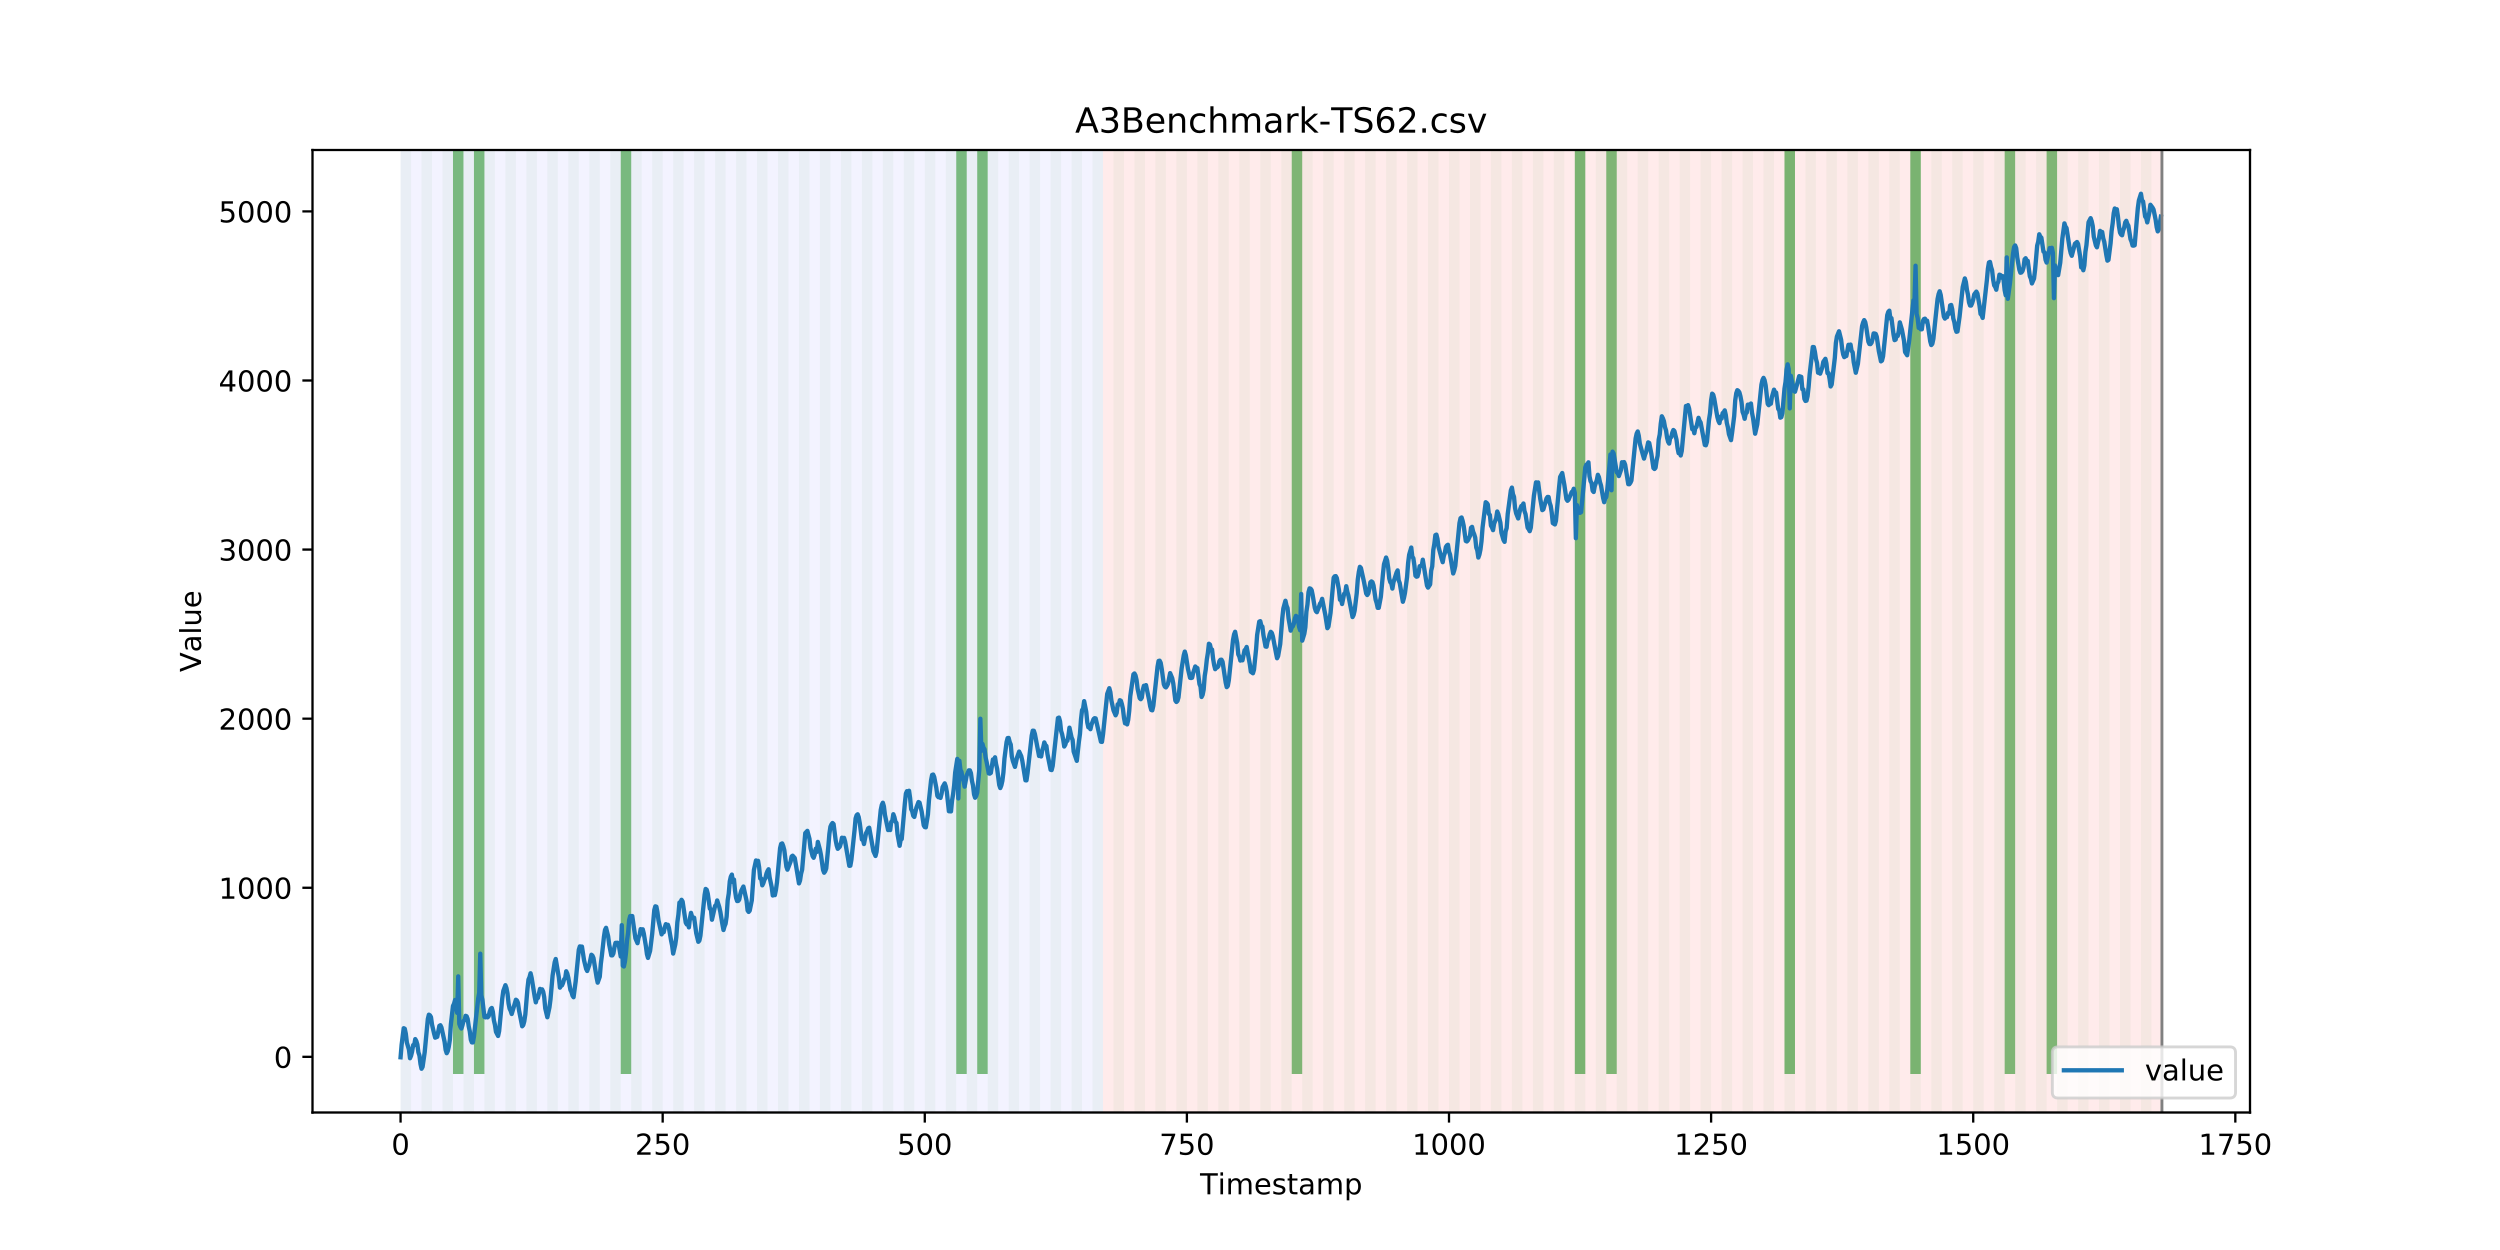 <?xml version="1.0" encoding="utf-8" standalone="no"?>
<!DOCTYPE svg PUBLIC "-//W3C//DTD SVG 1.1//EN"
  "http://www.w3.org/Graphics/SVG/1.1/DTD/svg11.dtd">
<!-- Created with matplotlib (https://matplotlib.org/) -->
<svg height="432pt" version="1.1" viewBox="0 0 864 432" width="864pt" xmlns="http://www.w3.org/2000/svg" xmlns:xlink="http://www.w3.org/1999/xlink">
 <defs>
  <style type="text/css">
*{stroke-linecap:butt;stroke-linejoin:round;}
  </style>
 </defs>
 <g id="figure_1">
  <g id="patch_1">
   <path d="M 0 432 
L 864 432 
L 864 0 
L 0 0 
z
" style="fill:#ffffff;"/>
  </g>
  <g id="axes_1">
   <g id="patch_2">
    <path d="M 108 384.48 
L 777.6 384.48 
L 777.6 51.84 
L 108 51.84 
z
" style="fill:#ffffff;"/>
   </g>
   <g id="patch_3">
    <path clip-path="url(#pde9dc10ec1)" d="M 138.436 384.48 
L 138.436 51.84 
L 381.203 51.84 
L 381.203 384.48 
z
" style="fill:#0000ff;opacity:0.05;"/>
   </g>
   <g id="patch_4">
    <path clip-path="url(#pde9dc10ec1)" d="M 381.203 384.48 
L 381.203 51.84 
L 747.164 51.84 
L 747.164 384.48 
z
" style="fill:#ff0000;opacity:0.08;"/>
   </g>
   <g id="patch_5">
    <path clip-path="url(#pde9dc10ec1)" d="M 138.436 384.48 
L 138.436 51.84 
L 142.06 51.84 
L 142.06 384.48 
z
" style="fill:#008000;opacity:0.04;"/>
   </g>
   <g id="patch_6">
    <path clip-path="url(#pde9dc10ec1)" d="M 145.683 384.48 
L 145.683 51.84 
L 149.306 51.84 
L 149.306 384.48 
z
" style="fill:#008000;opacity:0.04;"/>
   </g>
   <g id="patch_7">
    <path clip-path="url(#pde9dc10ec1)" d="M 152.93 384.48 
L 152.93 51.84 
L 156.553 51.84 
L 156.553 384.48 
z
" style="fill:#008000;opacity:0.04;"/>
   </g>
   <g id="patch_8">
    <path clip-path="url(#pde9dc10ec1)" d="M 156.553 371.174 
L 156.553 51.84 
L 160.177 51.84 
L 160.177 371.174 
z
" style="fill:#008000;opacity:0.5;"/>
   </g>
   <g id="patch_9">
    <path clip-path="url(#pde9dc10ec1)" d="M 160.177 384.48 
L 160.177 51.84 
L 163.8 51.84 
L 163.8 384.48 
z
" style="fill:#008000;opacity:0.04;"/>
   </g>
   <g id="patch_10">
    <path clip-path="url(#pde9dc10ec1)" d="M 163.8 371.174 
L 163.8 51.84 
L 167.423 51.84 
L 167.423 371.174 
z
" style="fill:#008000;opacity:0.5;"/>
   </g>
   <g id="patch_11">
    <path clip-path="url(#pde9dc10ec1)" d="M 167.423 384.48 
L 167.423 51.84 
L 171.047 51.84 
L 171.047 384.48 
z
" style="fill:#008000;opacity:0.04;"/>
   </g>
   <g id="patch_12">
    <path clip-path="url(#pde9dc10ec1)" d="M 174.67 384.48 
L 174.67 51.84 
L 178.294 51.84 
L 178.294 384.48 
z
" style="fill:#008000;opacity:0.04;"/>
   </g>
   <g id="patch_13">
    <path clip-path="url(#pde9dc10ec1)" d="M 181.917 384.48 
L 181.917 51.84 
L 185.54 51.84 
L 185.54 384.48 
z
" style="fill:#008000;opacity:0.04;"/>
   </g>
   <g id="patch_14">
    <path clip-path="url(#pde9dc10ec1)" d="M 189.164 384.48 
L 189.164 51.84 
L 192.787 51.84 
L 192.787 384.48 
z
" style="fill:#008000;opacity:0.04;"/>
   </g>
   <g id="patch_15">
    <path clip-path="url(#pde9dc10ec1)" d="M 196.41 384.48 
L 196.41 51.84 
L 200.034 51.84 
L 200.034 384.48 
z
" style="fill:#008000;opacity:0.04;"/>
   </g>
   <g id="patch_16">
    <path clip-path="url(#pde9dc10ec1)" d="M 203.657 384.48 
L 203.657 51.84 
L 207.281 51.84 
L 207.281 384.48 
z
" style="fill:#008000;opacity:0.04;"/>
   </g>
   <g id="patch_17">
    <path clip-path="url(#pde9dc10ec1)" d="M 210.904 384.48 
L 210.904 51.84 
L 214.527 51.84 
L 214.527 384.48 
z
" style="fill:#008000;opacity:0.04;"/>
   </g>
   <g id="patch_18">
    <path clip-path="url(#pde9dc10ec1)" d="M 214.527 371.174 
L 214.527 51.84 
L 218.151 51.84 
L 218.151 371.174 
z
" style="fill:#008000;opacity:0.5;"/>
   </g>
   <g id="patch_19">
    <path clip-path="url(#pde9dc10ec1)" d="M 218.151 384.48 
L 218.151 51.84 
L 221.774 51.84 
L 221.774 384.48 
z
" style="fill:#008000;opacity:0.04;"/>
   </g>
   <g id="patch_20">
    <path clip-path="url(#pde9dc10ec1)" d="M 225.397 384.48 
L 225.397 51.84 
L 229.021 51.84 
L 229.021 384.48 
z
" style="fill:#008000;opacity:0.04;"/>
   </g>
   <g id="patch_21">
    <path clip-path="url(#pde9dc10ec1)" d="M 232.644 384.48 
L 232.644 51.84 
L 236.268 51.84 
L 236.268 384.48 
z
" style="fill:#008000;opacity:0.04;"/>
   </g>
   <g id="patch_22">
    <path clip-path="url(#pde9dc10ec1)" d="M 239.891 384.48 
L 239.891 51.84 
L 243.514 51.84 
L 243.514 384.48 
z
" style="fill:#008000;opacity:0.04;"/>
   </g>
   <g id="patch_23">
    <path clip-path="url(#pde9dc10ec1)" d="M 247.138 384.48 
L 247.138 51.84 
L 250.761 51.84 
L 250.761 384.48 
z
" style="fill:#008000;opacity:0.04;"/>
   </g>
   <g id="patch_24">
    <path clip-path="url(#pde9dc10ec1)" d="M 254.384 384.48 
L 254.384 51.84 
L 258.008 51.84 
L 258.008 384.48 
z
" style="fill:#008000;opacity:0.04;"/>
   </g>
   <g id="patch_25">
    <path clip-path="url(#pde9dc10ec1)" d="M 261.631 384.48 
L 261.631 51.84 
L 265.255 51.84 
L 265.255 384.48 
z
" style="fill:#008000;opacity:0.04;"/>
   </g>
   <g id="patch_26">
    <path clip-path="url(#pde9dc10ec1)" d="M 268.878 384.48 
L 268.878 51.84 
L 272.501 51.84 
L 272.501 384.48 
z
" style="fill:#008000;opacity:0.04;"/>
   </g>
   <g id="patch_27">
    <path clip-path="url(#pde9dc10ec1)" d="M 276.125 384.48 
L 276.125 51.84 
L 279.748 51.84 
L 279.748 384.48 
z
" style="fill:#008000;opacity:0.04;"/>
   </g>
   <g id="patch_28">
    <path clip-path="url(#pde9dc10ec1)" d="M 283.371 384.48 
L 283.371 51.84 
L 286.995 51.84 
L 286.995 384.48 
z
" style="fill:#008000;opacity:0.04;"/>
   </g>
   <g id="patch_29">
    <path clip-path="url(#pde9dc10ec1)" d="M 290.618 384.48 
L 290.618 51.84 
L 294.242 51.84 
L 294.242 384.48 
z
" style="fill:#008000;opacity:0.04;"/>
   </g>
   <g id="patch_30">
    <path clip-path="url(#pde9dc10ec1)" d="M 297.865 384.48 
L 297.865 51.84 
L 301.488 51.84 
L 301.488 384.48 
z
" style="fill:#008000;opacity:0.04;"/>
   </g>
   <g id="patch_31">
    <path clip-path="url(#pde9dc10ec1)" d="M 305.112 384.48 
L 305.112 51.84 
L 308.735 51.84 
L 308.735 384.48 
z
" style="fill:#008000;opacity:0.04;"/>
   </g>
   <g id="patch_32">
    <path clip-path="url(#pde9dc10ec1)" d="M 312.358 384.48 
L 312.358 51.84 
L 315.982 51.84 
L 315.982 384.48 
z
" style="fill:#008000;opacity:0.04;"/>
   </g>
   <g id="patch_33">
    <path clip-path="url(#pde9dc10ec1)" d="M 319.605 384.48 
L 319.605 51.84 
L 323.229 51.84 
L 323.229 384.48 
z
" style="fill:#008000;opacity:0.04;"/>
   </g>
   <g id="patch_34">
    <path clip-path="url(#pde9dc10ec1)" d="M 326.852 384.48 
L 326.852 51.84 
L 330.475 51.84 
L 330.475 384.48 
z
" style="fill:#008000;opacity:0.04;"/>
   </g>
   <g id="patch_35">
    <path clip-path="url(#pde9dc10ec1)" d="M 330.475 371.174 
L 330.475 51.84 
L 334.099 51.84 
L 334.099 371.174 
z
" style="fill:#008000;opacity:0.5;"/>
   </g>
   <g id="patch_36">
    <path clip-path="url(#pde9dc10ec1)" d="M 334.099 384.48 
L 334.099 51.84 
L 337.722 51.84 
L 337.722 384.48 
z
" style="fill:#008000;opacity:0.04;"/>
   </g>
   <g id="patch_37">
    <path clip-path="url(#pde9dc10ec1)" d="M 337.722 371.174 
L 337.722 51.84 
L 341.345 51.84 
L 341.345 371.174 
z
" style="fill:#008000;opacity:0.5;"/>
   </g>
   <g id="patch_38">
    <path clip-path="url(#pde9dc10ec1)" d="M 341.345 384.48 
L 341.345 51.84 
L 344.969 51.84 
L 344.969 384.48 
z
" style="fill:#008000;opacity:0.04;"/>
   </g>
   <g id="patch_39">
    <path clip-path="url(#pde9dc10ec1)" d="M 348.592 384.48 
L 348.592 51.84 
L 352.216 51.84 
L 352.216 384.48 
z
" style="fill:#008000;opacity:0.04;"/>
   </g>
   <g id="patch_40">
    <path clip-path="url(#pde9dc10ec1)" d="M 355.839 384.48 
L 355.839 51.84 
L 359.462 51.84 
L 359.462 384.48 
z
" style="fill:#008000;opacity:0.04;"/>
   </g>
   <g id="patch_41">
    <path clip-path="url(#pde9dc10ec1)" d="M 363.086 384.48 
L 363.086 51.84 
L 366.709 51.84 
L 366.709 384.48 
z
" style="fill:#008000;opacity:0.04;"/>
   </g>
   <g id="patch_42">
    <path clip-path="url(#pde9dc10ec1)" d="M 370.332 384.48 
L 370.332 51.84 
L 373.956 51.84 
L 373.956 384.48 
z
" style="fill:#008000;opacity:0.04;"/>
   </g>
   <g id="patch_43">
    <path clip-path="url(#pde9dc10ec1)" d="M 377.579 384.48 
L 377.579 51.84 
L 381.203 51.84 
L 381.203 384.48 
z
" style="fill:#008000;opacity:0.04;"/>
   </g>
   <g id="patch_44">
    <path clip-path="url(#pde9dc10ec1)" d="M 384.826 384.48 
L 384.826 51.84 
L 388.449 51.84 
L 388.449 384.48 
z
" style="fill:#008000;opacity:0.04;"/>
   </g>
   <g id="patch_45">
    <path clip-path="url(#pde9dc10ec1)" d="M 392.073 384.48 
L 392.073 51.84 
L 395.696 51.84 
L 395.696 384.48 
z
" style="fill:#008000;opacity:0.04;"/>
   </g>
   <g id="patch_46">
    <path clip-path="url(#pde9dc10ec1)" d="M 399.319 384.48 
L 399.319 51.84 
L 402.943 51.84 
L 402.943 384.48 
z
" style="fill:#008000;opacity:0.04;"/>
   </g>
   <g id="patch_47">
    <path clip-path="url(#pde9dc10ec1)" d="M 406.566 384.48 
L 406.566 51.84 
L 410.19 51.84 
L 410.19 384.48 
z
" style="fill:#008000;opacity:0.04;"/>
   </g>
   <g id="patch_48">
    <path clip-path="url(#pde9dc10ec1)" d="M 413.813 384.48 
L 413.813 51.84 
L 417.436 51.84 
L 417.436 384.48 
z
" style="fill:#008000;opacity:0.04;"/>
   </g>
   <g id="patch_49">
    <path clip-path="url(#pde9dc10ec1)" d="M 421.06 384.48 
L 421.06 51.84 
L 424.683 51.84 
L 424.683 384.48 
z
" style="fill:#008000;opacity:0.04;"/>
   </g>
   <g id="patch_50">
    <path clip-path="url(#pde9dc10ec1)" d="M 428.306 384.48 
L 428.306 51.84 
L 431.93 51.84 
L 431.93 384.48 
z
" style="fill:#008000;opacity:0.04;"/>
   </g>
   <g id="patch_51">
    <path clip-path="url(#pde9dc10ec1)" d="M 435.553 384.48 
L 435.553 51.84 
L 439.177 51.84 
L 439.177 384.48 
z
" style="fill:#008000;opacity:0.04;"/>
   </g>
   <g id="patch_52">
    <path clip-path="url(#pde9dc10ec1)" d="M 442.8 384.48 
L 442.8 51.84 
L 446.423 51.84 
L 446.423 384.48 
z
" style="fill:#008000;opacity:0.04;"/>
   </g>
   <g id="patch_53">
    <path clip-path="url(#pde9dc10ec1)" d="M 446.423 371.174 
L 446.423 51.84 
L 450.047 51.84 
L 450.047 371.174 
z
" style="fill:#008000;opacity:0.5;"/>
   </g>
   <g id="patch_54">
    <path clip-path="url(#pde9dc10ec1)" d="M 450.047 384.48 
L 450.047 51.84 
L 453.67 51.84 
L 453.67 384.48 
z
" style="fill:#008000;opacity:0.04;"/>
   </g>
   <g id="patch_55">
    <path clip-path="url(#pde9dc10ec1)" d="M 457.294 384.48 
L 457.294 51.84 
L 460.917 51.84 
L 460.917 384.48 
z
" style="fill:#008000;opacity:0.04;"/>
   </g>
   <g id="patch_56">
    <path clip-path="url(#pde9dc10ec1)" d="M 464.54 384.48 
L 464.54 51.84 
L 468.164 51.84 
L 468.164 384.48 
z
" style="fill:#008000;opacity:0.04;"/>
   </g>
   <g id="patch_57">
    <path clip-path="url(#pde9dc10ec1)" d="M 471.787 384.48 
L 471.787 51.84 
L 475.41 51.84 
L 475.41 384.48 
z
" style="fill:#008000;opacity:0.04;"/>
   </g>
   <g id="patch_58">
    <path clip-path="url(#pde9dc10ec1)" d="M 479.034 384.48 
L 479.034 51.84 
L 482.657 51.84 
L 482.657 384.48 
z
" style="fill:#008000;opacity:0.04;"/>
   </g>
   <g id="patch_59">
    <path clip-path="url(#pde9dc10ec1)" d="M 486.281 384.48 
L 486.281 51.84 
L 489.904 51.84 
L 489.904 384.48 
z
" style="fill:#008000;opacity:0.04;"/>
   </g>
   <g id="patch_60">
    <path clip-path="url(#pde9dc10ec1)" d="M 493.527 384.48 
L 493.527 51.84 
L 497.151 51.84 
L 497.151 384.48 
z
" style="fill:#008000;opacity:0.04;"/>
   </g>
   <g id="patch_61">
    <path clip-path="url(#pde9dc10ec1)" d="M 500.774 384.48 
L 500.774 51.84 
L 504.397 51.84 
L 504.397 384.48 
z
" style="fill:#008000;opacity:0.04;"/>
   </g>
   <g id="patch_62">
    <path clip-path="url(#pde9dc10ec1)" d="M 508.021 384.48 
L 508.021 51.84 
L 511.644 51.84 
L 511.644 384.48 
z
" style="fill:#008000;opacity:0.04;"/>
   </g>
   <g id="patch_63">
    <path clip-path="url(#pde9dc10ec1)" d="M 515.268 384.48 
L 515.268 51.84 
L 518.891 51.84 
L 518.891 384.48 
z
" style="fill:#008000;opacity:0.04;"/>
   </g>
   <g id="patch_64">
    <path clip-path="url(#pde9dc10ec1)" d="M 522.514 384.48 
L 522.514 51.84 
L 526.138 51.84 
L 526.138 384.48 
z
" style="fill:#008000;opacity:0.04;"/>
   </g>
   <g id="patch_65">
    <path clip-path="url(#pde9dc10ec1)" d="M 529.761 384.48 
L 529.761 51.84 
L 533.384 51.84 
L 533.384 384.48 
z
" style="fill:#008000;opacity:0.04;"/>
   </g>
   <g id="patch_66">
    <path clip-path="url(#pde9dc10ec1)" d="M 537.008 384.48 
L 537.008 51.84 
L 540.631 51.84 
L 540.631 384.48 
z
" style="fill:#008000;opacity:0.04;"/>
   </g>
   <g id="patch_67">
    <path clip-path="url(#pde9dc10ec1)" d="M 544.255 384.48 
L 544.255 51.84 
L 547.878 51.84 
L 547.878 384.48 
z
" style="fill:#008000;opacity:0.04;"/>
   </g>
   <g id="patch_68">
    <path clip-path="url(#pde9dc10ec1)" d="M 544.255 371.174 
L 544.255 51.84 
L 547.878 51.84 
L 547.878 371.174 
z
" style="fill:#008000;opacity:0.5;"/>
   </g>
   <g id="patch_69">
    <path clip-path="url(#pde9dc10ec1)" d="M 551.501 384.48 
L 551.501 51.84 
L 555.125 51.84 
L 555.125 384.48 
z
" style="fill:#008000;opacity:0.04;"/>
   </g>
   <g id="patch_70">
    <path clip-path="url(#pde9dc10ec1)" d="M 555.125 371.174 
L 555.125 51.84 
L 558.748 51.84 
L 558.748 371.174 
z
" style="fill:#008000;opacity:0.5;"/>
   </g>
   <g id="patch_71">
    <path clip-path="url(#pde9dc10ec1)" d="M 558.748 384.48 
L 558.748 51.84 
L 562.371 51.84 
L 562.371 384.48 
z
" style="fill:#008000;opacity:0.04;"/>
   </g>
   <g id="patch_72">
    <path clip-path="url(#pde9dc10ec1)" d="M 565.995 384.48 
L 565.995 51.84 
L 569.618 51.84 
L 569.618 384.48 
z
" style="fill:#008000;opacity:0.04;"/>
   </g>
   <g id="patch_73">
    <path clip-path="url(#pde9dc10ec1)" d="M 573.242 384.48 
L 573.242 51.84 
L 576.865 51.84 
L 576.865 384.48 
z
" style="fill:#008000;opacity:0.04;"/>
   </g>
   <g id="patch_74">
    <path clip-path="url(#pde9dc10ec1)" d="M 580.488 384.48 
L 580.488 51.84 
L 584.112 51.84 
L 584.112 384.48 
z
" style="fill:#008000;opacity:0.04;"/>
   </g>
   <g id="patch_75">
    <path clip-path="url(#pde9dc10ec1)" d="M 587.735 384.48 
L 587.735 51.84 
L 591.358 51.84 
L 591.358 384.48 
z
" style="fill:#008000;opacity:0.04;"/>
   </g>
   <g id="patch_76">
    <path clip-path="url(#pde9dc10ec1)" d="M 594.982 384.48 
L 594.982 51.84 
L 598.605 51.84 
L 598.605 384.48 
z
" style="fill:#008000;opacity:0.04;"/>
   </g>
   <g id="patch_77">
    <path clip-path="url(#pde9dc10ec1)" d="M 602.229 384.48 
L 602.229 51.84 
L 605.852 51.84 
L 605.852 384.48 
z
" style="fill:#008000;opacity:0.04;"/>
   </g>
   <g id="patch_78">
    <path clip-path="url(#pde9dc10ec1)" d="M 609.475 384.48 
L 609.475 51.84 
L 613.099 51.84 
L 613.099 384.48 
z
" style="fill:#008000;opacity:0.04;"/>
   </g>
   <g id="patch_79">
    <path clip-path="url(#pde9dc10ec1)" d="M 616.722 384.48 
L 616.722 51.84 
L 620.345 51.84 
L 620.345 384.48 
z
" style="fill:#008000;opacity:0.04;"/>
   </g>
   <g id="patch_80">
    <path clip-path="url(#pde9dc10ec1)" d="M 616.722 371.174 
L 616.722 51.84 
L 620.345 51.84 
L 620.345 371.174 
z
" style="fill:#008000;opacity:0.5;"/>
   </g>
   <g id="patch_81">
    <path clip-path="url(#pde9dc10ec1)" d="M 623.969 384.48 
L 623.969 51.84 
L 627.592 51.84 
L 627.592 384.48 
z
" style="fill:#008000;opacity:0.04;"/>
   </g>
   <g id="patch_82">
    <path clip-path="url(#pde9dc10ec1)" d="M 631.216 384.48 
L 631.216 51.84 
L 634.839 51.84 
L 634.839 384.48 
z
" style="fill:#008000;opacity:0.04;"/>
   </g>
   <g id="patch_83">
    <path clip-path="url(#pde9dc10ec1)" d="M 638.462 384.48 
L 638.462 51.84 
L 642.086 51.84 
L 642.086 384.48 
z
" style="fill:#008000;opacity:0.04;"/>
   </g>
   <g id="patch_84">
    <path clip-path="url(#pde9dc10ec1)" d="M 645.709 384.48 
L 645.709 51.84 
L 649.332 51.84 
L 649.332 384.48 
z
" style="fill:#008000;opacity:0.04;"/>
   </g>
   <g id="patch_85">
    <path clip-path="url(#pde9dc10ec1)" d="M 652.956 384.48 
L 652.956 51.84 
L 656.579 51.84 
L 656.579 384.48 
z
" style="fill:#008000;opacity:0.04;"/>
   </g>
   <g id="patch_86">
    <path clip-path="url(#pde9dc10ec1)" d="M 660.203 384.48 
L 660.203 51.84 
L 663.826 51.84 
L 663.826 384.48 
z
" style="fill:#008000;opacity:0.04;"/>
   </g>
   <g id="patch_87">
    <path clip-path="url(#pde9dc10ec1)" d="M 660.203 371.174 
L 660.203 51.84 
L 663.826 51.84 
L 663.826 371.174 
z
" style="fill:#008000;opacity:0.5;"/>
   </g>
   <g id="patch_88">
    <path clip-path="url(#pde9dc10ec1)" d="M 667.449 384.48 
L 667.449 51.84 
L 671.073 51.84 
L 671.073 384.48 
z
" style="fill:#008000;opacity:0.04;"/>
   </g>
   <g id="patch_89">
    <path clip-path="url(#pde9dc10ec1)" d="M 674.696 384.48 
L 674.696 51.84 
L 678.319 51.84 
L 678.319 384.48 
z
" style="fill:#008000;opacity:0.04;"/>
   </g>
   <g id="patch_90">
    <path clip-path="url(#pde9dc10ec1)" d="M 681.943 384.48 
L 681.943 51.84 
L 685.566 51.84 
L 685.566 384.48 
z
" style="fill:#008000;opacity:0.04;"/>
   </g>
   <g id="patch_91">
    <path clip-path="url(#pde9dc10ec1)" d="M 689.19 384.48 
L 689.19 51.84 
L 692.813 51.84 
L 692.813 384.48 
z
" style="fill:#008000;opacity:0.04;"/>
   </g>
   <g id="patch_92">
    <path clip-path="url(#pde9dc10ec1)" d="M 692.813 371.174 
L 692.813 51.84 
L 696.436 51.84 
L 696.436 371.174 
z
" style="fill:#008000;opacity:0.5;"/>
   </g>
   <g id="patch_93">
    <path clip-path="url(#pde9dc10ec1)" d="M 696.436 384.48 
L 696.436 51.84 
L 700.06 51.84 
L 700.06 384.48 
z
" style="fill:#008000;opacity:0.04;"/>
   </g>
   <g id="patch_94">
    <path clip-path="url(#pde9dc10ec1)" d="M 703.683 384.48 
L 703.683 51.84 
L 707.306 51.84 
L 707.306 384.48 
z
" style="fill:#008000;opacity:0.04;"/>
   </g>
   <g id="patch_95">
    <path clip-path="url(#pde9dc10ec1)" d="M 707.306 371.174 
L 707.306 51.84 
L 710.93 51.84 
L 710.93 371.174 
z
" style="fill:#008000;opacity:0.5;"/>
   </g>
   <g id="patch_96">
    <path clip-path="url(#pde9dc10ec1)" d="M 710.93 384.48 
L 710.93 51.84 
L 714.553 51.84 
L 714.553 384.48 
z
" style="fill:#008000;opacity:0.04;"/>
   </g>
   <g id="patch_97">
    <path clip-path="url(#pde9dc10ec1)" d="M 718.177 384.48 
L 718.177 51.84 
L 721.8 51.84 
L 721.8 384.48 
z
" style="fill:#008000;opacity:0.04;"/>
   </g>
   <g id="patch_98">
    <path clip-path="url(#pde9dc10ec1)" d="M 725.423 384.48 
L 725.423 51.84 
L 729.047 51.84 
L 729.047 384.48 
z
" style="fill:#008000;opacity:0.04;"/>
   </g>
   <g id="patch_99">
    <path clip-path="url(#pde9dc10ec1)" d="M 732.67 384.48 
L 732.67 51.84 
L 736.294 51.84 
L 736.294 384.48 
z
" style="fill:#008000;opacity:0.04;"/>
   </g>
   <g id="patch_100">
    <path clip-path="url(#pde9dc10ec1)" d="M 739.917 384.48 
L 739.917 51.84 
L 743.54 51.84 
L 743.54 384.48 
z
" style="fill:#008000;opacity:0.04;"/>
   </g>
   <g id="matplotlib.axis_1">
    <g id="xtick_1">
     <g id="line2d_1">
      <defs>
       <path d="M 0 0 
L 0 3.5 
" id="mcfaa095b00" style="stroke:#000000;stroke-width:0.8;"/>
      </defs>
      <g>
       <use style="stroke:#000000;stroke-width:0.8;" x="138.436" xlink:href="#mcfaa095b00" y="384.48"/>
      </g>
     </g>
     <g id="text_1">
      <!-- 0 -->
      <defs>
       <path d="M 31.781 66.406 
Q 24.172 66.406 20.328 58.906 
Q 16.5 51.422 16.5 36.375 
Q 16.5 21.391 20.328 13.891 
Q 24.172 6.391 31.781 6.391 
Q 39.453 6.391 43.281 13.891 
Q 47.125 21.391 47.125 36.375 
Q 47.125 51.422 43.281 58.906 
Q 39.453 66.406 31.781 66.406 
z
M 31.781 74.219 
Q 44.047 74.219 50.516 64.516 
Q 56.984 54.828 56.984 36.375 
Q 56.984 17.969 50.516 8.266 
Q 44.047 -1.422 31.781 -1.422 
Q 19.531 -1.422 13.062 8.266 
Q 6.594 17.969 6.594 36.375 
Q 6.594 54.828 13.062 64.516 
Q 19.531 74.219 31.781 74.219 
z
" id="DejaVuSans-48"/>
      </defs>
      <g transform="translate(135.255 399.078)scale(0.1 -0.1)">
       <use xlink:href="#DejaVuSans-48"/>
      </g>
     </g>
    </g>
    <g id="xtick_2">
     <g id="line2d_2">
      <g>
       <use style="stroke:#000000;stroke-width:0.8;" x="229.021" xlink:href="#mcfaa095b00" y="384.48"/>
      </g>
     </g>
     <g id="text_2">
      <!-- 250 -->
      <defs>
       <path d="M 19.188 8.297 
L 53.609 8.297 
L 53.609 0 
L 7.328 0 
L 7.328 8.297 
Q 12.938 14.109 22.625 23.891 
Q 32.328 33.688 34.812 36.531 
Q 39.547 41.844 41.422 45.531 
Q 43.312 49.219 43.312 52.781 
Q 43.312 58.594 39.234 62.25 
Q 35.156 65.922 28.609 65.922 
Q 23.969 65.922 18.812 64.312 
Q 13.672 62.703 7.812 59.422 
L 7.812 69.391 
Q 13.766 71.781 18.938 73 
Q 24.125 74.219 28.422 74.219 
Q 39.75 74.219 46.484 68.547 
Q 53.219 62.891 53.219 53.422 
Q 53.219 48.922 51.531 44.891 
Q 49.859 40.875 45.406 35.406 
Q 44.188 33.984 37.641 27.219 
Q 31.109 20.453 19.188 8.297 
z
" id="DejaVuSans-50"/>
       <path d="M 10.797 72.906 
L 49.516 72.906 
L 49.516 64.594 
L 19.828 64.594 
L 19.828 46.734 
Q 21.969 47.469 24.109 47.828 
Q 26.266 48.188 28.422 48.188 
Q 40.625 48.188 47.75 41.5 
Q 54.891 34.812 54.891 23.391 
Q 54.891 11.625 47.562 5.094 
Q 40.234 -1.422 26.906 -1.422 
Q 22.312 -1.422 17.547 -0.641 
Q 12.797 0.141 7.719 1.703 
L 7.719 11.625 
Q 12.109 9.234 16.797 8.062 
Q 21.484 6.891 26.703 6.891 
Q 35.156 6.891 40.078 11.328 
Q 45.016 15.766 45.016 23.391 
Q 45.016 31 40.078 35.438 
Q 35.156 39.891 26.703 39.891 
Q 22.75 39.891 18.812 39.016 
Q 14.891 38.141 10.797 36.281 
z
" id="DejaVuSans-53"/>
      </defs>
      <g transform="translate(219.477 399.078)scale(0.1 -0.1)">
       <use xlink:href="#DejaVuSans-50"/>
       <use x="63.623" xlink:href="#DejaVuSans-53"/>
       <use x="127.246" xlink:href="#DejaVuSans-48"/>
      </g>
     </g>
    </g>
    <g id="xtick_3">
     <g id="line2d_3">
      <g>
       <use style="stroke:#000000;stroke-width:0.8;" x="319.605" xlink:href="#mcfaa095b00" y="384.48"/>
      </g>
     </g>
     <g id="text_3">
      <!-- 500 -->
      <g transform="translate(310.061 399.078)scale(0.1 -0.1)">
       <use xlink:href="#DejaVuSans-53"/>
       <use x="63.623" xlink:href="#DejaVuSans-48"/>
       <use x="127.246" xlink:href="#DejaVuSans-48"/>
      </g>
     </g>
    </g>
    <g id="xtick_4">
     <g id="line2d_4">
      <g>
       <use style="stroke:#000000;stroke-width:0.8;" x="410.19" xlink:href="#mcfaa095b00" y="384.48"/>
      </g>
     </g>
     <g id="text_4">
      <!-- 750 -->
      <defs>
       <path d="M 8.203 72.906 
L 55.078 72.906 
L 55.078 68.703 
L 28.609 0 
L 18.312 0 
L 43.219 64.594 
L 8.203 64.594 
z
" id="DejaVuSans-55"/>
      </defs>
      <g transform="translate(400.646 399.078)scale(0.1 -0.1)">
       <use xlink:href="#DejaVuSans-55"/>
       <use x="63.623" xlink:href="#DejaVuSans-53"/>
       <use x="127.246" xlink:href="#DejaVuSans-48"/>
      </g>
     </g>
    </g>
    <g id="xtick_5">
     <g id="line2d_5">
      <g>
       <use style="stroke:#000000;stroke-width:0.8;" x="500.774" xlink:href="#mcfaa095b00" y="384.48"/>
      </g>
     </g>
     <g id="text_5">
      <!-- 1000 -->
      <defs>
       <path d="M 12.406 8.297 
L 28.516 8.297 
L 28.516 63.922 
L 10.984 60.406 
L 10.984 69.391 
L 28.422 72.906 
L 38.281 72.906 
L 38.281 8.297 
L 54.391 8.297 
L 54.391 0 
L 12.406 0 
z
" id="DejaVuSans-49"/>
      </defs>
      <g transform="translate(488.049 399.078)scale(0.1 -0.1)">
       <use xlink:href="#DejaVuSans-49"/>
       <use x="63.623" xlink:href="#DejaVuSans-48"/>
       <use x="127.246" xlink:href="#DejaVuSans-48"/>
       <use x="190.869" xlink:href="#DejaVuSans-48"/>
      </g>
     </g>
    </g>
    <g id="xtick_6">
     <g id="line2d_6">
      <g>
       <use style="stroke:#000000;stroke-width:0.8;" x="591.358" xlink:href="#mcfaa095b00" y="384.48"/>
      </g>
     </g>
     <g id="text_6">
      <!-- 1250 -->
      <g transform="translate(578.633 399.078)scale(0.1 -0.1)">
       <use xlink:href="#DejaVuSans-49"/>
       <use x="63.623" xlink:href="#DejaVuSans-50"/>
       <use x="127.246" xlink:href="#DejaVuSans-53"/>
       <use x="190.869" xlink:href="#DejaVuSans-48"/>
      </g>
     </g>
    </g>
    <g id="xtick_7">
     <g id="line2d_7">
      <g>
       <use style="stroke:#000000;stroke-width:0.8;" x="681.943" xlink:href="#mcfaa095b00" y="384.48"/>
      </g>
     </g>
     <g id="text_7">
      <!-- 1500 -->
      <g transform="translate(669.218 399.078)scale(0.1 -0.1)">
       <use xlink:href="#DejaVuSans-49"/>
       <use x="63.623" xlink:href="#DejaVuSans-53"/>
       <use x="127.246" xlink:href="#DejaVuSans-48"/>
       <use x="190.869" xlink:href="#DejaVuSans-48"/>
      </g>
     </g>
    </g>
    <g id="xtick_8">
     <g id="line2d_8">
      <g>
       <use style="stroke:#000000;stroke-width:0.8;" x="772.527" xlink:href="#mcfaa095b00" y="384.48"/>
      </g>
     </g>
     <g id="text_8">
      <!-- 1750 -->
      <g transform="translate(759.802 399.078)scale(0.1 -0.1)">
       <use xlink:href="#DejaVuSans-49"/>
       <use x="63.623" xlink:href="#DejaVuSans-55"/>
       <use x="127.246" xlink:href="#DejaVuSans-53"/>
       <use x="190.869" xlink:href="#DejaVuSans-48"/>
      </g>
     </g>
    </g>
    <g id="text_9">
     <!-- Timestamp -->
     <defs>
      <path d="M -0.297 72.906 
L 61.375 72.906 
L 61.375 64.594 
L 35.5 64.594 
L 35.5 0 
L 25.594 0 
L 25.594 64.594 
L -0.297 64.594 
z
" id="DejaVuSans-84"/>
      <path d="M 9.422 54.688 
L 18.406 54.688 
L 18.406 0 
L 9.422 0 
z
M 9.422 75.984 
L 18.406 75.984 
L 18.406 64.594 
L 9.422 64.594 
z
" id="DejaVuSans-105"/>
      <path d="M 52 44.188 
Q 55.375 50.25 60.062 53.125 
Q 64.75 56 71.094 56 
Q 79.641 56 84.281 50.016 
Q 88.922 44.047 88.922 33.016 
L 88.922 0 
L 79.891 0 
L 79.891 32.719 
Q 79.891 40.578 77.094 44.375 
Q 74.312 48.188 68.609 48.188 
Q 61.625 48.188 57.562 43.547 
Q 53.516 38.922 53.516 30.906 
L 53.516 0 
L 44.484 0 
L 44.484 32.719 
Q 44.484 40.625 41.703 44.406 
Q 38.922 48.188 33.109 48.188 
Q 26.219 48.188 22.156 43.531 
Q 18.109 38.875 18.109 30.906 
L 18.109 0 
L 9.078 0 
L 9.078 54.688 
L 18.109 54.688 
L 18.109 46.188 
Q 21.188 51.219 25.484 53.609 
Q 29.781 56 35.688 56 
Q 41.656 56 45.828 52.969 
Q 50 49.953 52 44.188 
z
" id="DejaVuSans-109"/>
      <path d="M 56.203 29.594 
L 56.203 25.203 
L 14.891 25.203 
Q 15.484 15.922 20.484 11.062 
Q 25.484 6.203 34.422 6.203 
Q 39.594 6.203 44.453 7.469 
Q 49.312 8.734 54.109 11.281 
L 54.109 2.781 
Q 49.266 0.734 44.188 -0.344 
Q 39.109 -1.422 33.891 -1.422 
Q 20.797 -1.422 13.156 6.188 
Q 5.516 13.812 5.516 26.812 
Q 5.516 40.234 12.766 48.109 
Q 20.016 56 32.328 56 
Q 43.359 56 49.781 48.891 
Q 56.203 41.797 56.203 29.594 
z
M 47.219 32.234 
Q 47.125 39.594 43.094 43.984 
Q 39.062 48.391 32.422 48.391 
Q 24.906 48.391 20.391 44.141 
Q 15.875 39.891 15.188 32.172 
z
" id="DejaVuSans-101"/>
      <path d="M 44.281 53.078 
L 44.281 44.578 
Q 40.484 46.531 36.375 47.5 
Q 32.281 48.484 27.875 48.484 
Q 21.188 48.484 17.844 46.438 
Q 14.5 44.391 14.5 40.281 
Q 14.5 37.156 16.891 35.375 
Q 19.281 33.594 26.516 31.984 
L 29.594 31.297 
Q 39.156 29.25 43.188 25.516 
Q 47.219 21.781 47.219 15.094 
Q 47.219 7.469 41.188 3.016 
Q 35.156 -1.422 24.609 -1.422 
Q 20.219 -1.422 15.453 -0.562 
Q 10.688 0.297 5.422 2 
L 5.422 11.281 
Q 10.406 8.688 15.234 7.391 
Q 20.062 6.109 24.812 6.109 
Q 31.156 6.109 34.562 8.281 
Q 37.984 10.453 37.984 14.406 
Q 37.984 18.062 35.516 20.016 
Q 33.062 21.969 24.703 23.781 
L 21.578 24.516 
Q 13.234 26.266 9.516 29.906 
Q 5.812 33.547 5.812 39.891 
Q 5.812 47.609 11.281 51.797 
Q 16.75 56 26.812 56 
Q 31.781 56 36.172 55.266 
Q 40.578 54.547 44.281 53.078 
z
" id="DejaVuSans-115"/>
      <path d="M 18.312 70.219 
L 18.312 54.688 
L 36.812 54.688 
L 36.812 47.703 
L 18.312 47.703 
L 18.312 18.016 
Q 18.312 11.328 20.141 9.422 
Q 21.969 7.516 27.594 7.516 
L 36.812 7.516 
L 36.812 0 
L 27.594 0 
Q 17.188 0 13.234 3.875 
Q 9.281 7.766 9.281 18.016 
L 9.281 47.703 
L 2.688 47.703 
L 2.688 54.688 
L 9.281 54.688 
L 9.281 70.219 
z
" id="DejaVuSans-116"/>
      <path d="M 34.281 27.484 
Q 23.391 27.484 19.188 25 
Q 14.984 22.516 14.984 16.5 
Q 14.984 11.719 18.141 8.906 
Q 21.297 6.109 26.703 6.109 
Q 34.188 6.109 38.703 11.406 
Q 43.219 16.703 43.219 25.484 
L 43.219 27.484 
z
M 52.203 31.203 
L 52.203 0 
L 43.219 0 
L 43.219 8.297 
Q 40.141 3.328 35.547 0.953 
Q 30.953 -1.422 24.312 -1.422 
Q 15.922 -1.422 10.953 3.297 
Q 6 8.016 6 15.922 
Q 6 25.141 12.172 29.828 
Q 18.359 34.516 30.609 34.516 
L 43.219 34.516 
L 43.219 35.406 
Q 43.219 41.609 39.141 45 
Q 35.062 48.391 27.688 48.391 
Q 23 48.391 18.547 47.266 
Q 14.109 46.141 10.016 43.891 
L 10.016 52.203 
Q 14.938 54.109 19.578 55.047 
Q 24.219 56 28.609 56 
Q 40.484 56 46.344 49.844 
Q 52.203 43.703 52.203 31.203 
z
" id="DejaVuSans-97"/>
      <path d="M 18.109 8.203 
L 18.109 -20.797 
L 9.078 -20.797 
L 9.078 54.688 
L 18.109 54.688 
L 18.109 46.391 
Q 20.953 51.266 25.266 53.625 
Q 29.594 56 35.594 56 
Q 45.562 56 51.781 48.094 
Q 58.016 40.188 58.016 27.297 
Q 58.016 14.406 51.781 6.484 
Q 45.562 -1.422 35.594 -1.422 
Q 29.594 -1.422 25.266 0.953 
Q 20.953 3.328 18.109 8.203 
z
M 48.688 27.297 
Q 48.688 37.203 44.609 42.844 
Q 40.531 48.484 33.406 48.484 
Q 26.266 48.484 22.188 42.844 
Q 18.109 37.203 18.109 27.297 
Q 18.109 17.391 22.188 11.75 
Q 26.266 6.109 33.406 6.109 
Q 40.531 6.109 44.609 11.75 
Q 48.688 17.391 48.688 27.297 
z
" id="DejaVuSans-112"/>
     </defs>
     <g transform="translate(414.739 412.757)scale(0.1 -0.1)">
      <use xlink:href="#DejaVuSans-84"/>
      <use x="61.037" xlink:href="#DejaVuSans-105"/>
      <use x="88.82" xlink:href="#DejaVuSans-109"/>
      <use x="186.232" xlink:href="#DejaVuSans-101"/>
      <use x="247.756" xlink:href="#DejaVuSans-115"/>
      <use x="299.855" xlink:href="#DejaVuSans-116"/>
      <use x="339.064" xlink:href="#DejaVuSans-97"/>
      <use x="400.344" xlink:href="#DejaVuSans-109"/>
      <use x="497.756" xlink:href="#DejaVuSans-112"/>
     </g>
    </g>
   </g>
   <g id="matplotlib.axis_2">
    <g id="ytick_1">
     <g id="line2d_9">
      <defs>
       <path d="M 0 0 
L -3.5 0 
" id="m6a6744a779" style="stroke:#000000;stroke-width:0.8;"/>
      </defs>
      <g>
       <use style="stroke:#000000;stroke-width:0.8;" x="108" xlink:href="#m6a6744a779" y="365.242"/>
      </g>
     </g>
     <g id="text_10">
      <!-- 0 -->
      <g transform="translate(94.638 369.042)scale(0.1 -0.1)">
       <use xlink:href="#DejaVuSans-48"/>
      </g>
     </g>
    </g>
    <g id="ytick_2">
     <g id="line2d_10">
      <g>
       <use style="stroke:#000000;stroke-width:0.8;" x="108" xlink:href="#m6a6744a779" y="306.806"/>
      </g>
     </g>
     <g id="text_11">
      <!-- 1000 -->
      <g transform="translate(75.55 310.605)scale(0.1 -0.1)">
       <use xlink:href="#DejaVuSans-49"/>
       <use x="63.623" xlink:href="#DejaVuSans-48"/>
       <use x="127.246" xlink:href="#DejaVuSans-48"/>
       <use x="190.869" xlink:href="#DejaVuSans-48"/>
      </g>
     </g>
    </g>
    <g id="ytick_3">
     <g id="line2d_11">
      <g>
       <use style="stroke:#000000;stroke-width:0.8;" x="108" xlink:href="#m6a6744a779" y="248.369"/>
      </g>
     </g>
     <g id="text_12">
      <!-- 2000 -->
      <g transform="translate(75.55 252.168)scale(0.1 -0.1)">
       <use xlink:href="#DejaVuSans-50"/>
       <use x="63.623" xlink:href="#DejaVuSans-48"/>
       <use x="127.246" xlink:href="#DejaVuSans-48"/>
       <use x="190.869" xlink:href="#DejaVuSans-48"/>
      </g>
     </g>
    </g>
    <g id="ytick_4">
     <g id="line2d_12">
      <g>
       <use style="stroke:#000000;stroke-width:0.8;" x="108" xlink:href="#m6a6744a779" y="189.932"/>
      </g>
     </g>
     <g id="text_13">
      <!-- 3000 -->
      <defs>
       <path d="M 40.578 39.312 
Q 47.656 37.797 51.625 33 
Q 55.609 28.219 55.609 21.188 
Q 55.609 10.406 48.188 4.484 
Q 40.766 -1.422 27.094 -1.422 
Q 22.516 -1.422 17.656 -0.516 
Q 12.797 0.391 7.625 2.203 
L 7.625 11.719 
Q 11.719 9.328 16.594 8.109 
Q 21.484 6.891 26.812 6.891 
Q 36.078 6.891 40.938 10.547 
Q 45.797 14.203 45.797 21.188 
Q 45.797 27.641 41.281 31.266 
Q 36.766 34.906 28.719 34.906 
L 20.219 34.906 
L 20.219 43.016 
L 29.109 43.016 
Q 36.375 43.016 40.234 45.922 
Q 44.094 48.828 44.094 54.297 
Q 44.094 59.906 40.109 62.906 
Q 36.141 65.922 28.719 65.922 
Q 24.656 65.922 20.016 65.031 
Q 15.375 64.156 9.812 62.312 
L 9.812 71.094 
Q 15.438 72.656 20.344 73.438 
Q 25.25 74.219 29.594 74.219 
Q 40.828 74.219 47.359 69.109 
Q 53.906 64.016 53.906 55.328 
Q 53.906 49.266 50.438 45.094 
Q 46.969 40.922 40.578 39.312 
z
" id="DejaVuSans-51"/>
      </defs>
      <g transform="translate(75.55 193.731)scale(0.1 -0.1)">
       <use xlink:href="#DejaVuSans-51"/>
       <use x="63.623" xlink:href="#DejaVuSans-48"/>
       <use x="127.246" xlink:href="#DejaVuSans-48"/>
       <use x="190.869" xlink:href="#DejaVuSans-48"/>
      </g>
     </g>
    </g>
    <g id="ytick_5">
     <g id="line2d_13">
      <g>
       <use style="stroke:#000000;stroke-width:0.8;" x="108" xlink:href="#m6a6744a779" y="131.495"/>
      </g>
     </g>
     <g id="text_14">
      <!-- 4000 -->
      <defs>
       <path d="M 37.797 64.312 
L 12.891 25.391 
L 37.797 25.391 
z
M 35.203 72.906 
L 47.609 72.906 
L 47.609 25.391 
L 58.016 25.391 
L 58.016 17.188 
L 47.609 17.188 
L 47.609 0 
L 37.797 0 
L 37.797 17.188 
L 4.891 17.188 
L 4.891 26.703 
z
" id="DejaVuSans-52"/>
      </defs>
      <g transform="translate(75.55 135.295)scale(0.1 -0.1)">
       <use xlink:href="#DejaVuSans-52"/>
       <use x="63.623" xlink:href="#DejaVuSans-48"/>
       <use x="127.246" xlink:href="#DejaVuSans-48"/>
       <use x="190.869" xlink:href="#DejaVuSans-48"/>
      </g>
     </g>
    </g>
    <g id="ytick_6">
     <g id="line2d_14">
      <g>
       <use style="stroke:#000000;stroke-width:0.8;" x="108" xlink:href="#m6a6744a779" y="73.059"/>
      </g>
     </g>
     <g id="text_15">
      <!-- 5000 -->
      <g transform="translate(75.55 76.858)scale(0.1 -0.1)">
       <use xlink:href="#DejaVuSans-53"/>
       <use x="63.623" xlink:href="#DejaVuSans-48"/>
       <use x="127.246" xlink:href="#DejaVuSans-48"/>
       <use x="190.869" xlink:href="#DejaVuSans-48"/>
      </g>
     </g>
    </g>
    <g id="text_16">
     <!-- Value -->
     <defs>
      <path d="M 28.609 0 
L 0.781 72.906 
L 11.078 72.906 
L 34.188 11.531 
L 57.328 72.906 
L 67.578 72.906 
L 39.797 0 
z
" id="DejaVuSans-86"/>
      <path d="M 9.422 75.984 
L 18.406 75.984 
L 18.406 0 
L 9.422 0 
z
" id="DejaVuSans-108"/>
      <path d="M 8.5 21.578 
L 8.5 54.688 
L 17.484 54.688 
L 17.484 21.922 
Q 17.484 14.156 20.5 10.266 
Q 23.531 6.391 29.594 6.391 
Q 36.859 6.391 41.078 11.031 
Q 45.312 15.672 45.312 23.688 
L 45.312 54.688 
L 54.297 54.688 
L 54.297 0 
L 45.312 0 
L 45.312 8.406 
Q 42.047 3.422 37.719 1 
Q 33.406 -1.422 27.688 -1.422 
Q 18.266 -1.422 13.375 4.438 
Q 8.5 10.297 8.5 21.578 
z
M 31.109 56 
z
" id="DejaVuSans-117"/>
     </defs>
     <g transform="translate(69.47 232.273)rotate(-90)scale(0.1 -0.1)">
      <use xlink:href="#DejaVuSans-86"/>
      <use x="68.299" xlink:href="#DejaVuSans-97"/>
      <use x="129.578" xlink:href="#DejaVuSans-108"/>
      <use x="157.361" xlink:href="#DejaVuSans-117"/>
      <use x="220.74" xlink:href="#DejaVuSans-101"/>
     </g>
    </g>
   </g>
   <g id="line2d_15">
    <path clip-path="url(#pde9dc10ec1)" d="M 138.436 365.394 
L 138.799 361.081 
L 139.523 355.354 
L 139.886 355.537 
L 140.248 357.243 
L 140.61 360.314 
L 141.335 362.737 
L 141.697 365.723 
L 142.06 364.877 
L 142.422 363.421 
L 142.784 361.182 
L 143.147 361.232 
L 143.509 359.117 
L 143.871 359.748 
L 144.234 360.958 
L 144.596 363.691 
L 144.958 364.779 
L 145.321 367.716 
L 145.683 369.36 
L 146.045 368.701 
L 146.77 363.665 
L 147.857 352.158 
L 148.219 350.675 
L 148.582 350.89 
L 148.944 351.519 
L 149.306 354.11 
L 150.031 357.233 
L 150.394 358.622 
L 151.118 358.313 
L 151.843 354.537 
L 152.205 354.32 
L 152.568 355.087 
L 153.655 360.059 
L 154.017 362.859 
L 154.379 363.982 
L 154.742 363.281 
L 155.104 361.709 
L 155.466 359.363 
L 155.829 353.938 
L 156.553 347.649 
L 156.916 346.919 
L 157.278 345.577 
L 158.003 350.042 
L 158.365 337.433 
L 158.727 353.833 
L 159.09 354.838 
L 159.452 355.455 
L 159.814 354.345 
L 160.177 352.855 
L 160.539 352.628 
L 160.901 351.07 
L 161.264 351.227 
L 161.626 352.17 
L 161.988 354.723 
L 162.351 356.393 
L 162.713 359.3 
L 163.075 360.25 
L 163.438 360.263 
L 163.8 358.223 
L 165.249 345.162 
L 165.612 343.121 
L 165.974 329.599 
L 166.336 343.929 
L 166.699 345.49 
L 167.423 351.451 
L 167.786 351.599 
L 168.148 351.091 
L 168.51 351.597 
L 168.873 351.214 
L 169.235 349.663 
L 169.597 348.659 
L 169.96 348.357 
L 170.322 349.67 
L 170.684 352.636 
L 171.047 354.155 
L 171.409 356.605 
L 172.134 358.031 
L 172.496 356.379 
L 173.583 345.057 
L 173.945 342.448 
L 174.67 340.486 
L 175.032 341.48 
L 175.395 343.353 
L 175.757 346.787 
L 176.119 348.586 
L 176.482 349.326 
L 176.844 350.435 
L 178.294 345.506 
L 178.656 345.768 
L 179.018 346.617 
L 179.381 349.226 
L 180.468 354.685 
L 180.83 354.288 
L 181.192 352.987 
L 181.555 350.576 
L 182.279 341.809 
L 182.642 338.549 
L 183.004 337.711 
L 183.366 336.363 
L 183.729 337.902 
L 184.816 344.597 
L 185.178 346.41 
L 185.54 344.94 
L 185.903 344.897 
L 186.627 341.761 
L 186.99 342.005 
L 187.352 341.922 
L 187.714 342.707 
L 188.077 344.591 
L 188.439 348.508 
L 189.164 351.563 
L 189.888 348.156 
L 190.251 345.355 
L 190.975 337.147 
L 191.7 332.542 
L 192.062 331.432 
L 192.787 335.778 
L 193.149 337.843 
L 193.512 341.337 
L 193.874 340.739 
L 194.236 340.53 
L 194.599 339.688 
L 194.961 338.415 
L 195.323 338.081 
L 195.686 335.666 
L 196.048 336.444 
L 196.41 337.939 
L 197.135 342.13 
L 197.497 342.804 
L 197.86 344.097 
L 198.222 344.64 
L 198.947 339.195 
L 200.034 328.228 
L 200.396 327.067 
L 200.758 327.163 
L 201.121 327.143 
L 201.845 331.863 
L 202.57 334.857 
L 202.932 335.577 
L 203.657 333.503 
L 204.382 329.967 
L 204.744 330.244 
L 205.106 331.086 
L 206.194 337.861 
L 206.556 339.606 
L 207.281 337.543 
L 207.643 333.121 
L 208.005 330.297 
L 208.73 323.692 
L 209.092 321.369 
L 209.455 320.65 
L 210.179 323.608 
L 210.542 326.465 
L 211.266 330.171 
L 211.629 330.174 
L 211.991 329.503 
L 212.353 327.338 
L 212.716 325.854 
L 213.44 325.821 
L 213.803 326.308 
L 214.527 330.577 
L 214.89 319.732 
L 215.252 333.745 
L 215.614 334.023 
L 215.977 332.3 
L 216.339 329.312 
L 216.701 324.994 
L 217.064 322.39 
L 217.426 318.025 
L 217.788 316.613 
L 218.513 316.588 
L 219.6 324.29 
L 220.325 325.966 
L 220.687 323.975 
L 221.049 323.225 
L 221.412 321.106 
L 221.774 321.611 
L 222.136 321.171 
L 222.499 322.645 
L 223.223 327.015 
L 223.586 329.769 
L 223.948 331.054 
L 224.673 328.632 
L 225.397 322.724 
L 226.122 314.512 
L 226.484 313.234 
L 226.847 313.347 
L 227.209 315.266 
L 227.571 318.074 
L 228.658 322.917 
L 229.021 321.536 
L 229.383 322.175 
L 229.745 320.511 
L 230.108 319.395 
L 230.47 319.64 
L 230.832 319.61 
L 231.195 320.74 
L 231.919 325.013 
L 232.282 326.787 
L 232.644 329.556 
L 233.369 326.429 
L 233.731 323.93 
L 234.094 318.734 
L 234.456 316.105 
L 234.818 311.924 
L 235.181 311.768 
L 235.543 310.974 
L 235.905 311.551 
L 236.992 318.869 
L 237.355 319.496 
L 237.717 318.93 
L 238.079 320.503 
L 238.442 317.368 
L 238.804 315.481 
L 239.166 316.762 
L 239.529 317.393 
L 239.891 317.156 
L 240.616 322.502 
L 241.34 325.487 
L 241.703 325.088 
L 242.065 323.367 
L 243.514 309.273 
L 243.877 307.217 
L 244.239 307.501 
L 244.601 308.856 
L 245.326 314.035 
L 245.688 314.26 
L 246.051 317.858 
L 247.138 313.054 
L 247.5 312.82 
L 247.862 311.197 
L 248.587 313.522 
L 248.949 315.142 
L 249.674 319.48 
L 250.036 321.408 
L 250.399 320.11 
L 250.761 319.242 
L 251.123 316.785 
L 251.486 311.136 
L 251.848 308.838 
L 252.21 304.571 
L 252.573 302.98 
L 252.935 302.257 
L 253.297 304.834 
L 253.66 303.973 
L 254.022 307.756 
L 254.384 310.259 
L 254.747 311.4 
L 255.109 311.369 
L 255.471 310.926 
L 255.834 309.079 
L 256.196 307.814 
L 256.921 306.386 
L 258.008 311.259 
L 258.37 314.664 
L 258.732 315.163 
L 259.095 314.736 
L 259.819 311.146 
L 260.544 300.707 
L 261.269 297.371 
L 261.631 297.958 
L 261.994 297.506 
L 262.356 299.728 
L 262.718 303.584 
L 263.081 303.623 
L 263.443 305.976 
L 263.805 305.247 
L 264.168 304.107 
L 264.53 303.455 
L 264.892 301.912 
L 265.255 301.003 
L 265.617 300.42 
L 265.979 303.2 
L 266.704 306.62 
L 267.066 309.485 
L 267.429 308.85 
L 267.791 309.358 
L 268.153 307.586 
L 268.516 305.002 
L 269.603 293.118 
L 269.965 291.655 
L 270.327 291.488 
L 270.69 292.418 
L 271.052 293.787 
L 271.777 299.528 
L 272.139 300.561 
L 273.226 297.776 
L 273.588 295.996 
L 273.951 295.734 
L 274.675 296.552 
L 276.125 305.303 
L 276.487 304.323 
L 276.849 301.962 
L 277.212 300.561 
L 278.299 287.924 
L 279.023 287.145 
L 279.748 289.893 
L 280.11 293.055 
L 280.835 295.882 
L 281.197 296.448 
L 281.56 295.351 
L 281.922 293.303 
L 282.284 294.413 
L 282.647 290.963 
L 283.371 293.695 
L 283.734 295.548 
L 284.458 300.669 
L 284.821 301.61 
L 285.183 301.104 
L 285.545 300.14 
L 286.27 292.557 
L 286.632 288.209 
L 286.995 285.699 
L 287.357 284.907 
L 287.719 284.436 
L 288.082 284.803 
L 288.806 290.374 
L 289.169 292.212 
L 289.531 293.349 
L 290.256 292.595 
L 290.618 291.342 
L 290.981 289.511 
L 291.343 289.734 
L 291.705 289.563 
L 292.068 290.821 
L 293.517 299.227 
L 293.879 299.184 
L 294.242 297.161 
L 295.329 286.958 
L 295.691 282.868 
L 296.053 281.721 
L 296.416 281.424 
L 296.778 282.422 
L 297.14 284.495 
L 297.865 290.131 
L 298.227 290.119 
L 298.59 291.693 
L 299.314 287.936 
L 299.677 287.267 
L 300.039 286.284 
L 300.401 286.057 
L 301.851 294.19 
L 302.575 295.818 
L 302.938 294.412 
L 304.387 279.905 
L 304.749 278.178 
L 305.112 277.422 
L 305.474 278.681 
L 305.836 281.621 
L 306.923 286.871 
L 307.286 286.728 
L 307.648 286.873 
L 308.01 284.055 
L 308.373 283.686 
L 308.735 281.397 
L 309.097 282.383 
L 309.46 283.988 
L 309.822 284.399 
L 310.184 288.305 
L 310.909 292.305 
L 311.271 290.189 
L 311.634 289.986 
L 312.721 277.604 
L 313.083 274.231 
L 313.445 273.429 
L 313.808 273.968 
L 314.17 273.292 
L 314.532 275.817 
L 314.895 279.648 
L 315.257 280.359 
L 315.619 281.942 
L 315.982 282.33 
L 316.706 279.143 
L 317.431 277.187 
L 317.794 277.392 
L 318.518 280.461 
L 319.243 285.261 
L 319.605 285.838 
L 319.968 285.926 
L 320.692 281.489 
L 321.055 276.487 
L 321.779 269.647 
L 322.142 267.809 
L 322.504 267.684 
L 322.866 268.532 
L 323.591 272.286 
L 323.953 275.056 
L 324.316 275.527 
L 324.678 275.49 
L 325.04 275.755 
L 325.403 274.333 
L 325.765 272.021 
L 326.49 270.732 
L 326.852 271.771 
L 327.214 273.636 
L 327.939 280.361 
L 328.664 280.415 
L 329.026 276.663 
L 329.388 274.51 
L 329.751 271.462 
L 330.113 266.959 
L 330.838 262.277 
L 331.2 275.937 
L 331.562 262.921 
L 331.925 266.053 
L 332.287 266.755 
L 332.649 269.014 
L 333.012 269.953 
L 333.374 271.877 
L 334.099 267.917 
L 334.823 266.228 
L 335.186 266.233 
L 335.548 267.187 
L 335.91 269.859 
L 336.273 271.49 
L 336.635 274.554 
L 336.997 275.697 
L 337.36 275.146 
L 337.722 273.935 
L 338.447 265.966 
L 338.809 248.389 
L 339.171 259.47 
L 339.534 257.102 
L 339.896 258.439 
L 340.258 258.925 
L 340.621 261.75 
L 340.983 263.384 
L 341.708 267.29 
L 342.07 267.366 
L 342.432 267.112 
L 343.157 262.463 
L 343.519 263.151 
L 343.882 261.727 
L 344.244 264.104 
L 344.606 265.654 
L 345.331 271.28 
L 345.694 272.352 
L 346.056 271.438 
L 346.418 269.867 
L 346.781 266.946 
L 347.143 262.154 
L 347.868 256.472 
L 348.23 255.088 
L 348.592 255.029 
L 348.955 256.462 
L 349.317 257.334 
L 349.679 261.4 
L 350.042 262.968 
L 350.766 265.03 
L 351.491 261.795 
L 352.216 259.744 
L 352.94 261.327 
L 353.303 262.92 
L 354.39 269.668 
L 354.752 269.694 
L 355.114 267.243 
L 356.564 254.21 
L 356.926 252.518 
L 357.288 252.552 
L 357.651 253.653 
L 359.1 261.274 
L 359.462 260.882 
L 359.825 261.436 
L 360.187 259.314 
L 360.549 258.239 
L 360.912 256.581 
L 361.274 257.447 
L 361.636 257.81 
L 361.999 260.6 
L 363.086 266.027 
L 363.448 266.14 
L 363.81 264.69 
L 365.622 248.166 
L 365.984 247.996 
L 366.347 249.277 
L 366.709 252.589 
L 367.071 253.751 
L 367.434 255.566 
L 367.796 257.996 
L 368.158 257.385 
L 368.521 256.094 
L 368.883 256.029 
L 369.245 254.286 
L 369.608 251.475 
L 370.332 254.863 
L 370.695 255.715 
L 371.057 259.741 
L 372.144 262.946 
L 372.869 256.272 
L 373.231 253.693 
L 373.594 248.589 
L 373.956 245.427 
L 374.318 244.922 
L 374.681 242.311 
L 375.405 246.007 
L 375.768 249.697 
L 376.13 251.354 
L 376.492 251.43 
L 376.855 252.009 
L 377.217 250.429 
L 377.942 248.497 
L 378.304 248.202 
L 378.666 248.29 
L 380.478 256.338 
L 380.84 256.4 
L 381.203 253.82 
L 382.652 239.804 
L 383.377 237.843 
L 383.739 239.178 
L 384.101 242.096 
L 384.826 245.501 
L 385.551 247.21 
L 385.913 246.398 
L 386.275 243.418 
L 386.638 243.527 
L 387 241.997 
L 387.362 242.164 
L 387.725 243.356 
L 388.087 245.013 
L 388.449 248.088 
L 388.812 249.98 
L 389.174 249.977 
L 389.536 250.355 
L 389.899 248.793 
L 390.261 245.688 
L 390.623 240.594 
L 391.71 233.067 
L 392.073 232.75 
L 392.435 233.445 
L 392.797 235.027 
L 393.16 238.054 
L 393.884 241.305 
L 394.247 241.644 
L 394.609 241.117 
L 394.971 238.33 
L 395.334 237.003 
L 395.696 237.016 
L 396.058 236.776 
L 397.145 241.987 
L 397.508 244.12 
L 397.87 245.363 
L 398.232 245.494 
L 398.595 243.901 
L 400.044 230.435 
L 400.406 228.435 
L 400.769 228.331 
L 401.131 229.07 
L 401.494 231.167 
L 402.218 236.489 
L 402.581 237.327 
L 402.943 237.571 
L 403.305 237.051 
L 403.668 236.317 
L 404.392 232.631 
L 405.117 234.379 
L 405.479 236.182 
L 406.204 242.128 
L 406.566 242.599 
L 406.929 242.25 
L 407.291 241.013 
L 408.378 230.966 
L 409.103 226.471 
L 409.465 225.187 
L 409.827 226.442 
L 410.552 231.145 
L 411.277 234.253 
L 411.639 234.332 
L 412.001 234.214 
L 412.364 232.532 
L 413.088 230.327 
L 413.451 230.731 
L 413.813 230.899 
L 414.538 236.424 
L 414.9 237.289 
L 415.262 240.873 
L 415.625 240.142 
L 415.987 238.334 
L 416.349 233.601 
L 416.712 231.321 
L 417.074 227.942 
L 417.436 225.678 
L 417.799 222.48 
L 418.161 222.773 
L 418.523 224.336 
L 418.886 224.475 
L 419.248 227.68 
L 419.61 229.83 
L 419.973 231.268 
L 420.335 230.78 
L 420.697 230.664 
L 421.06 230.226 
L 421.422 228.517 
L 421.784 228.025 
L 422.147 227.991 
L 422.509 228.698 
L 423.596 235.897 
L 423.958 237.472 
L 424.321 237.075 
L 424.683 235.076 
L 426.132 221.173 
L 426.495 219.254 
L 426.857 218.343 
L 427.582 222.239 
L 427.944 226.161 
L 428.306 226.88 
L 428.669 228.303 
L 429.031 228.001 
L 429.394 228.211 
L 430.118 224.729 
L 430.481 224.423 
L 430.843 223.593 
L 431.93 229.538 
L 432.292 232.139 
L 433.017 232.685 
L 433.379 231.466 
L 434.104 224.316 
L 434.466 219.458 
L 435.191 214.836 
L 435.553 214.677 
L 435.916 216.214 
L 436.278 216.542 
L 436.64 219.493 
L 437.365 223.436 
L 437.727 223.506 
L 438.09 221.545 
L 438.452 220.845 
L 438.814 219.205 
L 439.177 218.362 
L 439.539 218.733 
L 439.901 219.911 
L 440.988 225.679 
L 441.351 227.484 
L 441.713 226.756 
L 442.438 222.615 
L 443.162 213.596 
L 443.525 210.297 
L 444.249 207.622 
L 444.612 209.29 
L 444.974 210.159 
L 445.336 213.765 
L 446.061 217.951 
L 446.423 216.859 
L 446.786 216.474 
L 447.148 215.539 
L 447.51 213.782 
L 447.873 212.841 
L 448.235 213.201 
L 448.597 214.317 
L 448.96 216.611 
L 449.322 217.819 
L 449.684 205.272 
L 450.047 221.407 
L 450.771 219.022 
L 451.134 216.761 
L 451.496 211.365 
L 451.858 208.923 
L 452.221 204.67 
L 452.583 203.344 
L 452.945 203.458 
L 453.308 203.955 
L 453.67 205.756 
L 454.395 210.087 
L 454.757 211.214 
L 455.119 211.57 
L 455.844 209.69 
L 456.206 208.609 
L 456.569 208.111 
L 456.931 206.962 
L 458.018 212.47 
L 458.743 217.104 
L 459.105 216.573 
L 459.83 211.826 
L 460.917 199.656 
L 461.279 199.178 
L 461.642 199.103 
L 462.004 199.773 
L 462.729 203.804 
L 463.091 207.282 
L 463.453 207.141 
L 463.816 208.749 
L 464.54 205.195 
L 464.903 204.944 
L 465.265 202.592 
L 465.627 204.504 
L 465.99 205.744 
L 467.439 213.252 
L 467.801 212.553 
L 468.164 211.031 
L 468.888 205.007 
L 469.251 200.244 
L 469.613 197.638 
L 469.975 195.899 
L 470.338 196.287 
L 471.425 201.247 
L 472.149 205.109 
L 472.512 205.639 
L 472.874 205.129 
L 473.236 203.545 
L 473.599 201.267 
L 473.961 200.939 
L 474.323 201.194 
L 474.686 202.344 
L 475.41 207.236 
L 475.773 208.41 
L 476.135 210.078 
L 476.497 210.068 
L 477.222 206.232 
L 477.947 198.364 
L 478.309 194.995 
L 479.034 192.682 
L 479.396 193.764 
L 479.758 196.264 
L 480.121 199.905 
L 480.483 201.198 
L 480.845 201.642 
L 481.208 203.415 
L 481.57 201.264 
L 482.657 197.846 
L 483.019 197.128 
L 483.382 200.546 
L 483.744 201.504 
L 484.831 207.969 
L 485.194 206.713 
L 485.556 204.926 
L 486.281 199.44 
L 486.643 194.602 
L 487.005 191.73 
L 487.73 189.231 
L 488.092 192.385 
L 488.455 192.906 
L 488.817 195.447 
L 489.179 198.944 
L 489.542 199.303 
L 489.904 199.197 
L 490.266 197.973 
L 490.629 195.686 
L 491.353 195.493 
L 491.716 193.432 
L 492.803 200.164 
L 493.165 202.388 
L 493.527 203.081 
L 494.252 201.974 
L 494.614 197.213 
L 494.977 195.738 
L 495.339 190.108 
L 495.701 188.002 
L 496.064 184.95 
L 496.426 184.768 
L 496.788 186.207 
L 497.151 189.004 
L 498.238 193.09 
L 498.6 194.289 
L 498.962 192.2 
L 499.325 191.123 
L 499.687 189.067 
L 500.049 188.497 
L 500.412 188.27 
L 500.774 190.641 
L 501.136 191.646 
L 501.861 196.048 
L 502.223 198.196 
L 502.586 197.111 
L 502.948 195.553 
L 504.397 180.757 
L 504.76 179.09 
L 505.122 178.843 
L 505.484 180.015 
L 505.847 181.703 
L 506.571 186.949 
L 506.934 187.129 
L 507.296 186.758 
L 508.021 185.22 
L 508.383 182.4 
L 508.745 182.089 
L 509.108 183.734 
L 509.47 184.612 
L 509.832 185.8 
L 510.195 189.217 
L 510.557 190.192 
L 510.919 192.689 
L 511.282 191.674 
L 511.644 189.906 
L 512.006 187.022 
L 512.369 182.335 
L 513.456 173.57 
L 513.818 173.827 
L 514.181 174.316 
L 514.543 177.621 
L 514.905 177.97 
L 515.268 181.657 
L 515.63 182.285 
L 515.992 183.219 
L 516.355 181.015 
L 517.079 179.075 
L 517.442 176.771 
L 517.804 177.632 
L 518.529 180.642 
L 518.891 184.113 
L 519.616 186.636 
L 519.978 187.26 
L 520.34 183.681 
L 520.703 182.498 
L 521.065 177.638 
L 522.152 169.474 
L 522.514 168.517 
L 522.877 170.755 
L 523.239 171.707 
L 523.601 175.576 
L 523.964 177.363 
L 524.688 179.183 
L 525.413 175.879 
L 525.775 174.871 
L 526.138 174.747 
L 526.5 174.014 
L 526.862 176.637 
L 527.225 177.688 
L 527.949 182.39 
L 528.312 182.875 
L 528.674 183.57 
L 529.036 182.383 
L 530.123 171.281 
L 530.848 166.699 
L 531.21 167.076 
L 531.573 166.725 
L 532.297 172.329 
L 533.022 176.292 
L 533.384 176.049 
L 534.471 172.28 
L 534.834 171.744 
L 535.196 171.766 
L 535.558 173.715 
L 535.921 174.824 
L 536.283 177.189 
L 536.645 180.779 
L 537.37 181.247 
L 537.732 180 
L 538.819 168.397 
L 539.182 164.823 
L 539.906 163.48 
L 540.631 167.542 
L 541.356 172.511 
L 541.718 173.068 
L 542.081 172.718 
L 543.168 170.057 
L 543.53 169.858 
L 543.892 168.91 
L 544.255 170.352 
L 544.617 186.006 
L 544.979 174.573 
L 545.342 176.755 
L 545.704 177.188 
L 546.066 177.236 
L 546.429 176.996 
L 547.878 161.539 
L 548.24 160.598 
L 548.603 160.416 
L 548.965 159.776 
L 549.327 164.61 
L 549.69 166.304 
L 550.052 166.963 
L 550.414 169.603 
L 550.777 170.033 
L 551.139 168.064 
L 551.864 165.881 
L 552.226 164.092 
L 552.588 164.893 
L 552.951 166.635 
L 553.313 167.789 
L 554.038 172.077 
L 554.4 173.56 
L 554.762 172.233 
L 555.125 171.801 
L 555.487 169.134 
L 556.574 157.057 
L 556.936 169.438 
L 557.299 156.084 
L 557.661 156.706 
L 558.748 163.244 
L 559.11 163.553 
L 559.473 164.526 
L 560.197 162.459 
L 560.56 159.747 
L 560.922 160.293 
L 561.284 159.697 
L 561.647 160.586 
L 562.371 165.093 
L 562.734 167.333 
L 563.096 167.348 
L 563.458 166.856 
L 563.821 166.073 
L 565.27 151.526 
L 565.632 149.848 
L 565.995 149.112 
L 566.357 150.586 
L 566.719 153.334 
L 567.806 157.255 
L 568.169 158.491 
L 568.531 157.132 
L 568.894 156.212 
L 569.618 152.884 
L 569.981 153.103 
L 570.705 156.832 
L 571.43 161.753 
L 571.792 162.081 
L 572.155 161.682 
L 572.517 159.173 
L 572.879 157.453 
L 573.242 151.942 
L 573.604 150.155 
L 573.966 146.36 
L 574.329 143.87 
L 574.691 144.584 
L 575.053 145.574 
L 575.416 147.635 
L 575.778 148.725 
L 576.14 151.271 
L 576.503 152.699 
L 576.865 153.303 
L 577.227 151.262 
L 577.59 151.053 
L 577.952 149.519 
L 578.314 148.615 
L 578.677 148.957 
L 579.401 151.957 
L 579.764 154.83 
L 580.126 156.618 
L 580.488 156.256 
L 580.851 157.417 
L 581.213 155.85 
L 582.662 140.319 
L 583.025 140.476 
L 583.387 140.009 
L 583.749 141.152 
L 584.474 145.941 
L 584.836 148.333 
L 585.199 148.196 
L 585.561 149.722 
L 585.923 147.731 
L 586.286 147.566 
L 587.01 144.394 
L 587.373 145.409 
L 587.735 146.006 
L 589.184 153.768 
L 589.547 153.89 
L 589.909 152.719 
L 590.634 145.063 
L 590.996 142.748 
L 591.358 138.344 
L 591.721 136.048 
L 592.083 136.382 
L 592.445 137.809 
L 593.17 142.111 
L 593.532 144.173 
L 593.895 145.506 
L 594.257 146.235 
L 594.619 143.998 
L 594.982 144.66 
L 595.344 142.783 
L 595.706 142.497 
L 596.069 141.826 
L 596.431 143.415 
L 596.794 146.206 
L 597.156 147.67 
L 597.518 150.051 
L 598.243 152.114 
L 598.605 149.577 
L 599.33 143.823 
L 599.692 138.359 
L 600.055 135.89 
L 600.417 134.848 
L 600.779 135.088 
L 601.142 135.625 
L 601.504 136.995 
L 601.866 138.965 
L 602.229 142.347 
L 602.591 143.271 
L 602.953 144.734 
L 603.316 142.894 
L 603.678 142.604 
L 604.04 139.851 
L 604.403 139.851 
L 604.765 140.662 
L 605.127 139.455 
L 605.49 142.644 
L 605.852 144.495 
L 606.577 149.888 
L 607.301 146.684 
L 608.026 139.981 
L 608.751 132.935 
L 609.113 131.314 
L 609.475 130.593 
L 609.838 131.39 
L 610.2 133.139 
L 610.925 139.595 
L 611.287 140.031 
L 611.649 139.116 
L 612.012 139.516 
L 612.374 137.218 
L 613.099 134.671 
L 613.461 135.59 
L 613.823 135.661 
L 614.548 141.321 
L 614.91 141.845 
L 615.273 144.352 
L 615.635 144.159 
L 615.997 142.759 
L 616.722 134.293 
L 617.084 131.948 
L 617.447 127.761 
L 617.809 125.911 
L 618.171 127.57 
L 618.534 141.139 
L 618.896 129.86 
L 619.983 135.093 
L 620.345 135.382 
L 621.07 132.81 
L 621.795 130.004 
L 622.519 130.239 
L 622.882 134.523 
L 623.244 134.572 
L 623.606 137.86 
L 623.969 138.558 
L 624.331 138.447 
L 624.694 136.945 
L 625.056 133.694 
L 625.418 129.32 
L 626.505 119.923 
L 626.868 119.963 
L 627.23 121.608 
L 627.592 124.072 
L 627.955 125.4 
L 628.317 128.808 
L 628.679 128.838 
L 629.042 129.138 
L 629.766 127.009 
L 630.129 125.065 
L 630.853 124.004 
L 631.216 125.627 
L 631.578 128.955 
L 631.94 128.928 
L 632.303 130.919 
L 632.665 133.561 
L 633.027 132.892 
L 634.114 123.672 
L 634.477 118.557 
L 634.839 116.298 
L 635.564 114.486 
L 636.288 117.397 
L 636.651 120.559 
L 637.013 122.519 
L 637.375 123.427 
L 637.738 123.147 
L 638.1 123.028 
L 638.825 119.162 
L 639.187 120.16 
L 639.549 119.08 
L 639.912 121.275 
L 640.274 121.72 
L 640.636 125.11 
L 641.361 128.817 
L 642.086 125.751 
L 643.535 112.68 
L 643.897 111.441 
L 644.26 110.635 
L 644.622 111.316 
L 644.984 113.123 
L 645.709 118.085 
L 646.071 118.883 
L 646.434 118.929 
L 646.796 118.472 
L 647.158 117.181 
L 647.521 115.239 
L 647.883 115.257 
L 648.245 115.402 
L 648.608 116.38 
L 649.332 121.382 
L 650.057 124.885 
L 650.419 124.61 
L 650.782 123.157 
L 651.506 116.181 
L 652.231 108.904 
L 652.594 107.766 
L 652.956 107.375 
L 653.318 110.094 
L 653.681 109.939 
L 654.405 115.628 
L 654.768 117.547 
L 655.13 117.367 
L 655.492 115.885 
L 655.855 116.109 
L 656.217 114.441 
L 656.579 111.41 
L 657.304 113.933 
L 658.029 117.805 
L 658.391 121.657 
L 659.116 122.772 
L 659.84 117.508 
L 661.29 103.805 
L 661.652 103.969 
L 662.014 91.833 
L 662.377 108.439 
L 662.739 109.961 
L 663.101 113.307 
L 663.464 113.286 
L 663.826 113.815 
L 664.188 113.794 
L 664.551 110.923 
L 664.913 110.261 
L 665.275 110.135 
L 665.638 111.151 
L 666 110.812 
L 666.362 112.846 
L 667.087 117.972 
L 667.449 119.249 
L 667.812 118.813 
L 668.174 117.106 
L 668.899 110.137 
L 669.623 103.355 
L 669.986 101.631 
L 670.348 100.66 
L 670.71 101.953 
L 671.797 109.427 
L 672.16 110.107 
L 672.522 109.402 
L 672.884 109.61 
L 673.247 108.094 
L 673.609 108.45 
L 673.971 105.547 
L 674.334 105.396 
L 674.696 106.93 
L 675.058 110.082 
L 675.421 111.354 
L 675.783 113.547 
L 676.145 114.659 
L 676.508 114.556 
L 677.232 109.386 
L 678.319 99.205 
L 679.044 96.227 
L 679.406 97.464 
L 679.769 100.172 
L 680.131 101.889 
L 680.494 104.516 
L 680.856 105.596 
L 681.218 105.594 
L 681.581 104.764 
L 681.943 103.5 
L 682.305 101.732 
L 683.03 100.783 
L 683.392 101.452 
L 684.117 105.6 
L 684.479 108.507 
L 684.842 108.884 
L 685.204 109.87 
L 686.653 96.896 
L 687.016 92.886 
L 687.378 90.703 
L 687.74 90.524 
L 688.103 92.233 
L 688.465 93.406 
L 688.827 96.615 
L 689.19 98.635 
L 689.552 99.149 
L 689.914 100.135 
L 690.277 98.054 
L 690.639 97.33 
L 691.001 94.923 
L 691.364 95.061 
L 691.726 95.944 
L 692.088 95.413 
L 692.451 96.824 
L 692.813 100.298 
L 693.175 102.063 
L 693.538 88.953 
L 693.9 103.267 
L 694.625 98.004 
L 695.712 87.606 
L 696.074 85.385 
L 696.436 84.827 
L 696.799 85.772 
L 697.161 88.981 
L 697.886 93.213 
L 698.248 94.258 
L 698.61 94.16 
L 698.973 93.658 
L 699.335 92.438 
L 699.697 89.644 
L 700.06 89.248 
L 700.422 90.186 
L 700.784 90.14 
L 701.509 95.472 
L 701.871 96.334 
L 702.234 97.958 
L 702.958 96.3 
L 703.321 93.275 
L 704.045 84.9 
L 704.408 83.518 
L 704.77 80.968 
L 705.132 81.806 
L 705.495 82.112 
L 706.219 86.954 
L 706.582 87.2 
L 706.944 89.8 
L 707.306 90.74 
L 708.394 85.721 
L 708.756 85.887 
L 709.118 85.639 
L 709.481 87.434 
L 709.843 103.042 
L 710.205 91.745 
L 710.568 94.221 
L 710.93 94.862 
L 711.292 95.081 
L 712.017 90.784 
L 712.742 82.461 
L 713.466 77.201 
L 713.829 78.324 
L 714.191 78.793 
L 715.278 85.929 
L 715.64 87.527 
L 716.003 88.406 
L 717.09 84.237 
L 717.814 83.63 
L 718.177 84.304 
L 718.901 88.628 
L 719.264 92.409 
L 719.626 91.873 
L 719.988 93.399 
L 720.351 91.734 
L 720.713 87.068 
L 721.075 84.683 
L 721.8 76.799 
L 722.525 75.402 
L 722.887 76.434 
L 723.249 78.128 
L 723.612 81.825 
L 724.336 84.819 
L 724.699 85.466 
L 725.423 82.207 
L 725.786 79.791 
L 726.148 80.233 
L 726.51 80.175 
L 726.873 82.356 
L 727.235 83.583 
L 727.96 88.225 
L 728.322 90.08 
L 728.684 89.815 
L 729.409 84.102 
L 729.771 79.809 
L 730.134 77.18 
L 730.496 73.698 
L 730.858 72.056 
L 731.221 73.08 
L 731.583 72.318 
L 731.945 74.753 
L 732.308 78.183 
L 732.67 80.363 
L 733.032 81.049 
L 733.395 81.313 
L 733.757 79.651 
L 734.119 78.642 
L 734.482 76.854 
L 734.844 76.314 
L 735.206 77.384 
L 735.569 77.998 
L 736.294 82.619 
L 736.656 83.49 
L 737.018 84.867 
L 737.381 84.902 
L 737.743 84.751 
L 738.468 76.088 
L 738.83 71.975 
L 739.192 69.282 
L 739.917 66.96 
L 740.279 69.274 
L 740.642 69.595 
L 741.366 74.901 
L 741.729 75.295 
L 742.091 76.865 
L 742.816 73.44 
L 743.178 70.769 
L 743.903 71.741 
L 744.265 72.415 
L 744.99 75.957 
L 745.352 78.535 
L 745.714 79.963 
L 746.077 79.41 
L 746.801 74.872 
L 746.801 74.872 
" style="fill:none;stroke:#1f77b4;stroke-linecap:square;stroke-width:1.5;"/>
   </g>
   <g id="line2d_16">
    <path clip-path="url(#pde9dc10ec1)" d="M 747.164 384.48 
L 747.164 51.84 
" style="fill:none;stroke:#808080;stroke-linecap:square;"/>
   </g>
   <g id="patch_101">
    <path d="M 108 384.48 
L 108 51.84 
" style="fill:none;stroke:#000000;stroke-linecap:square;stroke-linejoin:miter;stroke-width:0.8;"/>
   </g>
   <g id="patch_102">
    <path d="M 777.6 384.48 
L 777.6 51.84 
" style="fill:none;stroke:#000000;stroke-linecap:square;stroke-linejoin:miter;stroke-width:0.8;"/>
   </g>
   <g id="patch_103">
    <path d="M 108 384.48 
L 777.6 384.48 
" style="fill:none;stroke:#000000;stroke-linecap:square;stroke-linejoin:miter;stroke-width:0.8;"/>
   </g>
   <g id="patch_104">
    <path d="M 108 51.84 
L 777.6 51.84 
" style="fill:none;stroke:#000000;stroke-linecap:square;stroke-linejoin:miter;stroke-width:0.8;"/>
   </g>
   <g id="text_17">
    <!-- A3Benchmark-TS62.csv -->
    <defs>
     <path d="M 34.188 63.188 
L 20.797 26.906 
L 47.609 26.906 
z
M 28.609 72.906 
L 39.797 72.906 
L 67.578 0 
L 57.328 0 
L 50.688 18.703 
L 17.828 18.703 
L 11.188 0 
L 0.781 0 
z
" id="DejaVuSans-65"/>
     <path d="M 19.672 34.812 
L 19.672 8.109 
L 35.5 8.109 
Q 43.453 8.109 47.281 11.406 
Q 51.125 14.703 51.125 21.484 
Q 51.125 28.328 47.281 31.562 
Q 43.453 34.812 35.5 34.812 
z
M 19.672 64.797 
L 19.672 42.828 
L 34.281 42.828 
Q 41.5 42.828 45.031 45.531 
Q 48.578 48.25 48.578 53.812 
Q 48.578 59.328 45.031 62.062 
Q 41.5 64.797 34.281 64.797 
z
M 9.812 72.906 
L 35.016 72.906 
Q 46.297 72.906 52.391 68.219 
Q 58.5 63.531 58.5 54.891 
Q 58.5 48.188 55.375 44.234 
Q 52.25 40.281 46.188 39.312 
Q 53.469 37.75 57.5 32.781 
Q 61.531 27.828 61.531 20.406 
Q 61.531 10.641 54.891 5.312 
Q 48.25 0 35.984 0 
L 9.812 0 
z
" id="DejaVuSans-66"/>
     <path d="M 54.891 33.016 
L 54.891 0 
L 45.906 0 
L 45.906 32.719 
Q 45.906 40.484 42.875 44.328 
Q 39.844 48.188 33.797 48.188 
Q 26.516 48.188 22.312 43.547 
Q 18.109 38.922 18.109 30.906 
L 18.109 0 
L 9.078 0 
L 9.078 54.688 
L 18.109 54.688 
L 18.109 46.188 
Q 21.344 51.125 25.703 53.562 
Q 30.078 56 35.797 56 
Q 45.219 56 50.047 50.172 
Q 54.891 44.344 54.891 33.016 
z
" id="DejaVuSans-110"/>
     <path d="M 48.781 52.594 
L 48.781 44.188 
Q 44.969 46.297 41.141 47.344 
Q 37.312 48.391 33.406 48.391 
Q 24.656 48.391 19.812 42.844 
Q 14.984 37.312 14.984 27.297 
Q 14.984 17.281 19.812 11.734 
Q 24.656 6.203 33.406 6.203 
Q 37.312 6.203 41.141 7.25 
Q 44.969 8.297 48.781 10.406 
L 48.781 2.094 
Q 45.016 0.344 40.984 -0.531 
Q 36.969 -1.422 32.422 -1.422 
Q 20.062 -1.422 12.781 6.344 
Q 5.516 14.109 5.516 27.297 
Q 5.516 40.672 12.859 48.328 
Q 20.219 56 33.016 56 
Q 37.156 56 41.109 55.141 
Q 45.062 54.297 48.781 52.594 
z
" id="DejaVuSans-99"/>
     <path d="M 54.891 33.016 
L 54.891 0 
L 45.906 0 
L 45.906 32.719 
Q 45.906 40.484 42.875 44.328 
Q 39.844 48.188 33.797 48.188 
Q 26.516 48.188 22.312 43.547 
Q 18.109 38.922 18.109 30.906 
L 18.109 0 
L 9.078 0 
L 9.078 75.984 
L 18.109 75.984 
L 18.109 46.188 
Q 21.344 51.125 25.703 53.562 
Q 30.078 56 35.797 56 
Q 45.219 56 50.047 50.172 
Q 54.891 44.344 54.891 33.016 
z
" id="DejaVuSans-104"/>
     <path d="M 41.109 46.297 
Q 39.594 47.172 37.812 47.578 
Q 36.031 48 33.891 48 
Q 26.266 48 22.188 43.047 
Q 18.109 38.094 18.109 28.812 
L 18.109 0 
L 9.078 0 
L 9.078 54.688 
L 18.109 54.688 
L 18.109 46.188 
Q 20.953 51.172 25.484 53.578 
Q 30.031 56 36.531 56 
Q 37.453 56 38.578 55.875 
Q 39.703 55.766 41.062 55.516 
z
" id="DejaVuSans-114"/>
     <path d="M 9.078 75.984 
L 18.109 75.984 
L 18.109 31.109 
L 44.922 54.688 
L 56.391 54.688 
L 27.391 29.109 
L 57.625 0 
L 45.906 0 
L 18.109 26.703 
L 18.109 0 
L 9.078 0 
z
" id="DejaVuSans-107"/>
     <path d="M 4.891 31.391 
L 31.203 31.391 
L 31.203 23.391 
L 4.891 23.391 
z
" id="DejaVuSans-45"/>
     <path d="M 53.516 70.516 
L 53.516 60.891 
Q 47.906 63.578 42.922 64.891 
Q 37.938 66.219 33.297 66.219 
Q 25.25 66.219 20.875 63.094 
Q 16.5 59.969 16.5 54.203 
Q 16.5 49.359 19.406 46.891 
Q 22.312 44.438 30.422 42.922 
L 36.375 41.703 
Q 47.406 39.594 52.656 34.297 
Q 57.906 29 57.906 20.125 
Q 57.906 9.516 50.797 4.047 
Q 43.703 -1.422 29.984 -1.422 
Q 24.812 -1.422 18.969 -0.25 
Q 13.141 0.922 6.891 3.219 
L 6.891 13.375 
Q 12.891 10.016 18.656 8.297 
Q 24.422 6.594 29.984 6.594 
Q 38.422 6.594 43.016 9.906 
Q 47.609 13.234 47.609 19.391 
Q 47.609 24.75 44.312 27.781 
Q 41.016 30.812 33.5 32.328 
L 27.484 33.5 
Q 16.453 35.688 11.516 40.375 
Q 6.594 45.062 6.594 53.422 
Q 6.594 63.094 13.406 68.656 
Q 20.219 74.219 32.172 74.219 
Q 37.312 74.219 42.625 73.281 
Q 47.953 72.359 53.516 70.516 
z
" id="DejaVuSans-83"/>
     <path d="M 33.016 40.375 
Q 26.375 40.375 22.484 35.828 
Q 18.609 31.297 18.609 23.391 
Q 18.609 15.531 22.484 10.953 
Q 26.375 6.391 33.016 6.391 
Q 39.656 6.391 43.531 10.953 
Q 47.406 15.531 47.406 23.391 
Q 47.406 31.297 43.531 35.828 
Q 39.656 40.375 33.016 40.375 
z
M 52.594 71.297 
L 52.594 62.312 
Q 48.875 64.062 45.094 64.984 
Q 41.312 65.922 37.594 65.922 
Q 27.828 65.922 22.672 59.328 
Q 17.531 52.734 16.797 39.406 
Q 19.672 43.656 24.016 45.922 
Q 28.375 48.188 33.594 48.188 
Q 44.578 48.188 50.953 41.516 
Q 57.328 34.859 57.328 23.391 
Q 57.328 12.156 50.688 5.359 
Q 44.047 -1.422 33.016 -1.422 
Q 20.359 -1.422 13.672 8.266 
Q 6.984 17.969 6.984 36.375 
Q 6.984 53.656 15.188 63.938 
Q 23.391 74.219 37.203 74.219 
Q 40.922 74.219 44.703 73.484 
Q 48.484 72.75 52.594 71.297 
z
" id="DejaVuSans-54"/>
     <path d="M 10.688 12.406 
L 21 12.406 
L 21 0 
L 10.688 0 
z
" id="DejaVuSans-46"/>
     <path d="M 2.984 54.688 
L 12.5 54.688 
L 29.594 8.797 
L 46.688 54.688 
L 56.203 54.688 
L 35.688 0 
L 23.484 0 
z
" id="DejaVuSans-118"/>
    </defs>
    <g transform="translate(371.556 45.84)scale(0.12 -0.12)">
     <use xlink:href="#DejaVuSans-65"/>
     <use x="68.408" xlink:href="#DejaVuSans-51"/>
     <use x="132.031" xlink:href="#DejaVuSans-66"/>
     <use x="200.635" xlink:href="#DejaVuSans-101"/>
     <use x="262.158" xlink:href="#DejaVuSans-110"/>
     <use x="325.537" xlink:href="#DejaVuSans-99"/>
     <use x="380.518" xlink:href="#DejaVuSans-104"/>
     <use x="443.896" xlink:href="#DejaVuSans-109"/>
     <use x="541.309" xlink:href="#DejaVuSans-97"/>
     <use x="602.588" xlink:href="#DejaVuSans-114"/>
     <use x="643.701" xlink:href="#DejaVuSans-107"/>
     <use x="701.611" xlink:href="#DejaVuSans-45"/>
     <use x="737.555" xlink:href="#DejaVuSans-84"/>
     <use x="798.639" xlink:href="#DejaVuSans-83"/>
     <use x="862.115" xlink:href="#DejaVuSans-54"/>
     <use x="925.738" xlink:href="#DejaVuSans-50"/>
     <use x="989.361" xlink:href="#DejaVuSans-46"/>
     <use x="1021.148" xlink:href="#DejaVuSans-99"/>
     <use x="1076.129" xlink:href="#DejaVuSans-115"/>
     <use x="1128.229" xlink:href="#DejaVuSans-118"/>
    </g>
   </g>
   <g id="legend_1">
    <g id="patch_105">
     <path d="M 711.284 379.48 
L 770.6 379.48 
Q 772.6 379.48 772.6 377.48 
L 772.6 363.802 
Q 772.6 361.802 770.6 361.802 
L 711.284 361.802 
Q 709.284 361.802 709.284 363.802 
L 709.284 377.48 
Q 709.284 379.48 711.284 379.48 
z
" style="fill:#ffffff;opacity:0.8;stroke:#cccccc;stroke-linejoin:miter;"/>
    </g>
    <g id="line2d_17">
     <path d="M 713.284 369.9 
L 733.284 369.9 
" style="fill:none;stroke:#1f77b4;stroke-linecap:square;stroke-width:1.5;"/>
    </g>
    <g id="line2d_18"/>
    <g id="text_18">
     <!-- value -->
     <g transform="translate(741.284 373.4)scale(0.1 -0.1)">
      <use xlink:href="#DejaVuSans-118"/>
      <use x="59.18" xlink:href="#DejaVuSans-97"/>
      <use x="120.459" xlink:href="#DejaVuSans-108"/>
      <use x="148.242" xlink:href="#DejaVuSans-117"/>
      <use x="211.621" xlink:href="#DejaVuSans-101"/>
     </g>
    </g>
   </g>
  </g>
 </g>
 <defs>
  <clipPath id="pde9dc10ec1">
   <rect height="332.64" width="669.6" x="108" y="51.84"/>
  </clipPath>
 </defs>
</svg>
